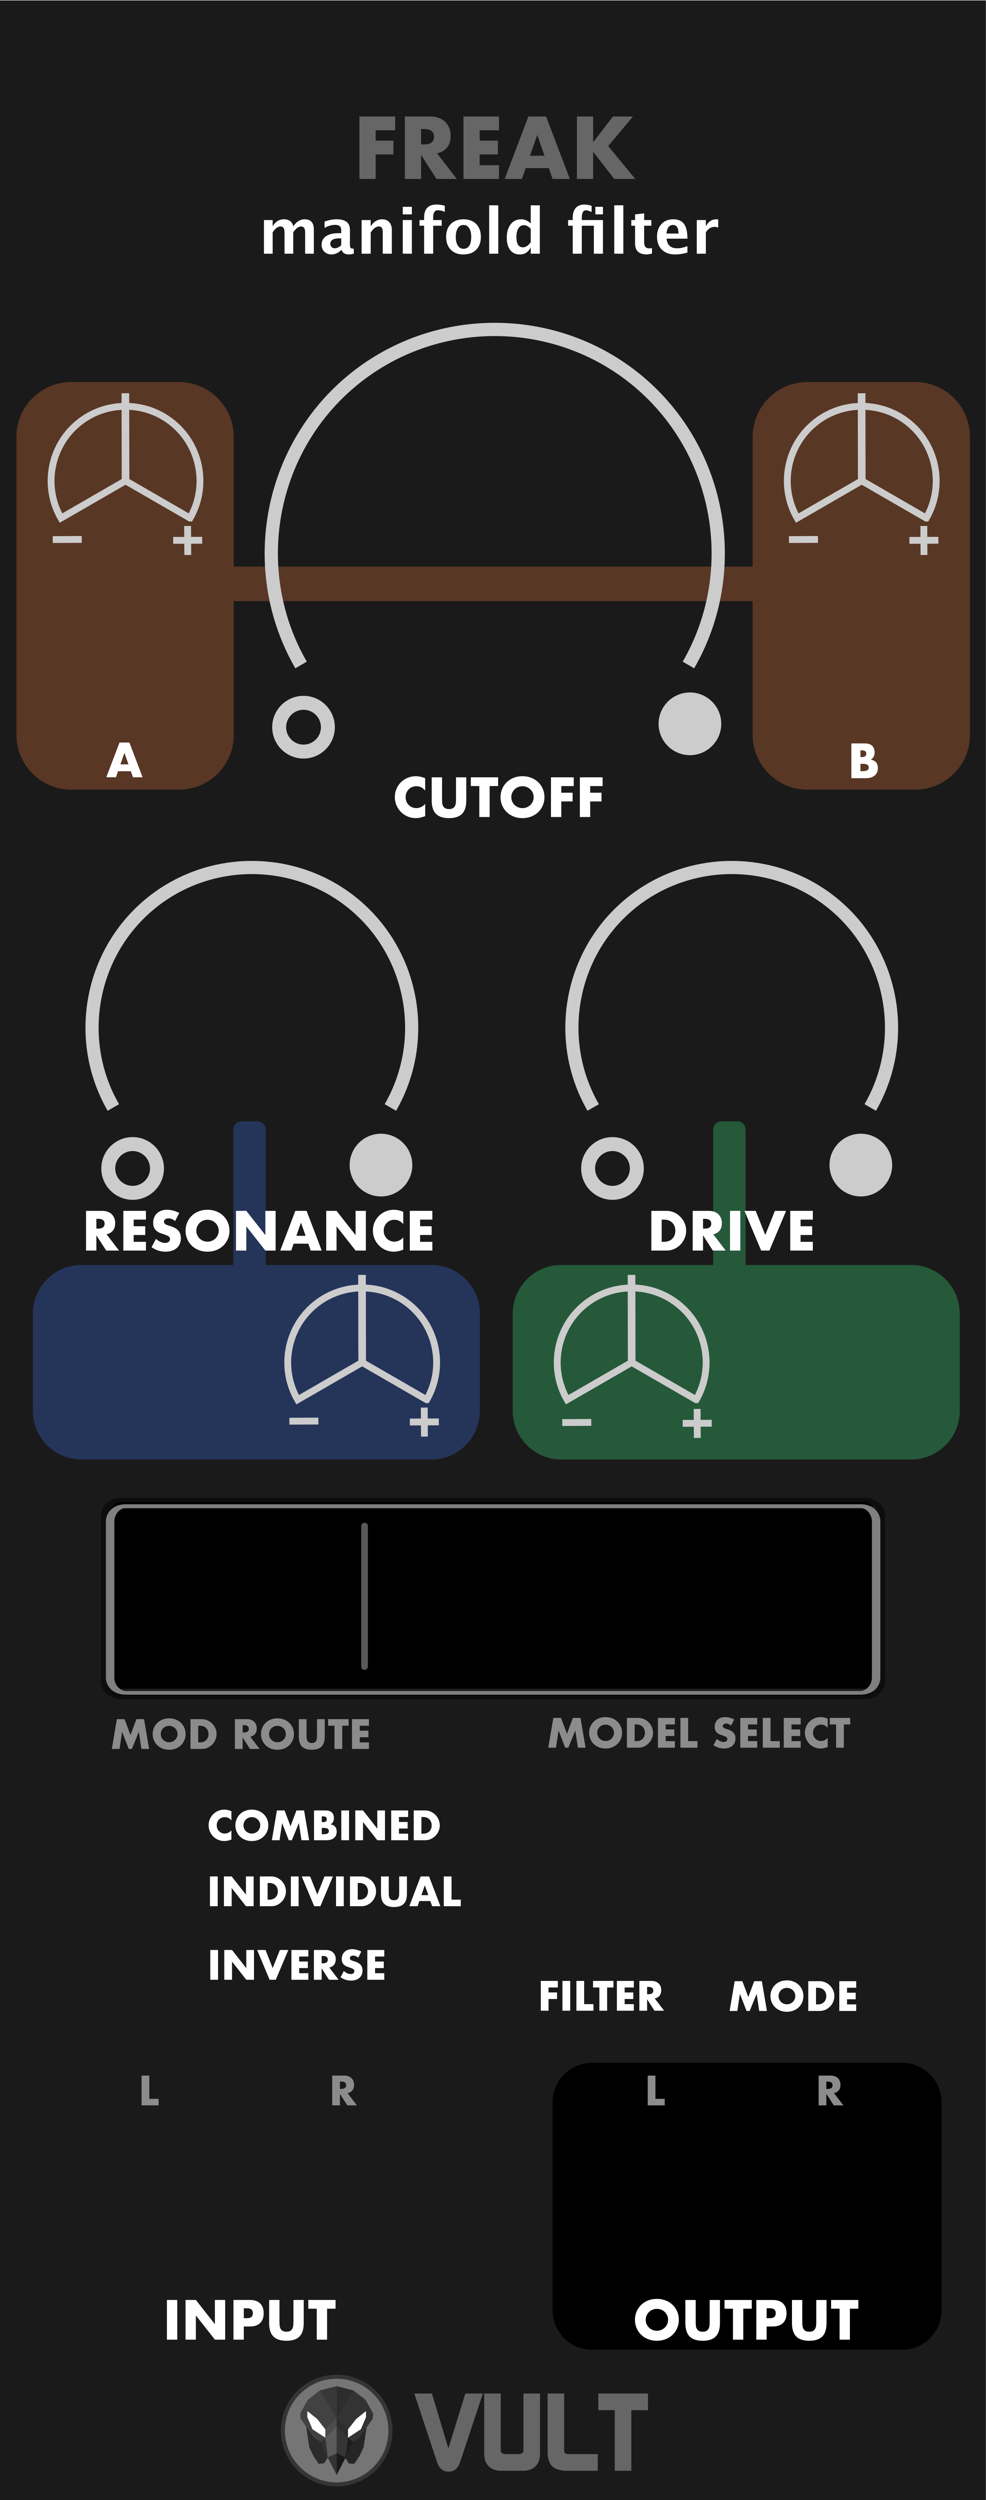 <?xml version="1.0" encoding="UTF-8" standalone="no"?>
<!DOCTYPE svg PUBLIC "-//W3C//DTD SVG 1.1//EN" "http://www.w3.org/Graphics/SVG/1.1/DTD/svg11.dtd">
<svg width="150px" height="380px" version="1.1" xmlns="http://www.w3.org/2000/svg" xmlns:xlink="http://www.w3.org/1999/xlink" xml:space="preserve" xmlns:serif="http://www.serif.com/" style="fill-rule:evenodd;clip-rule:evenodd;">
    <g id="Panel" transform="matrix(1,0,0,1,55.171,-56.729)">
        <g id="rect9931" transform="matrix(3.789,0,0,3.783,-55.375,-686.609)">
            <rect x="0.054" y="196.512" width="39.584" height="100.458" style="fill:rgb(26,26,26);"/>
        </g>
        <g transform="matrix(1,0,0,1.061,7.10543e-15,-8.012)">
            <g transform="matrix(0.228,0,0,0.697,-53.809,83.688)">
                <path d="M150,57.256c0,-6.212 -16.371,-11.256 -36.537,-11.256l-71.926,0c-20.166,0 -36.537,5.044 -36.537,11.256l0,61.257c0,6.213 16.371,11.256 36.537,11.256l71.926,0c20.166,0 36.537,-5.043 36.537,-11.256l0,-61.257Z" style="fill:rgb(89,55,37);"/>
            </g>
            <g transform="matrix(0.228,0,0,0.697,58.191,83.688)">
                <path d="M150,57.256c0,-6.212 -16.371,-11.256 -36.537,-11.256l-71.926,0c-20.166,0 -36.537,5.044 -36.537,11.256l0,61.257c0,6.213 16.371,11.256 36.537,11.256l71.926,0c20.166,0 36.537,-5.043 36.537,-11.256l0,-61.257Z" style="fill:rgb(89,55,37);"/>
            </g>
            <g transform="matrix(0.566,0,0,0.059,-23.498,139.472)">
                <path d="M150,67.108c0,-11.65 -1.04,-21.108 -2.32,-21.108l-140.36,0c-1.28,0 -2.32,9.458 -2.32,21.108l0,41.553c0,11.65 1.04,21.108 2.32,21.108l140.36,0c1.28,0 2.32,-9.458 2.32,-21.108l0,-41.553Z" style="fill:rgb(89,55,37);"/>
            </g>
        </g>
        <g transform="matrix(1,0,0,1,0,-3)">
            <g transform="matrix(0.034,0,0,0.284,-19.843,217.096)">
                <path d="M150,50.433c0,-2.446 -16.371,-4.433 -36.537,-4.433l-71.926,0c-20.166,0 -36.537,1.987 -36.537,4.433l0,74.903c0,2.447 16.371,4.433 36.537,4.433l71.926,0c20.166,0 36.537,-1.986 36.537,-4.433l0,-74.903Z" style="fill:rgb(37,52,89);"/>
            </g>
            <g transform="matrix(0.469,0,0,0.353,-52.516,235.754)">
                <path d="M150,66.942c0,-11.558 -7.055,-20.942 -15.746,-20.942l-113.508,0c-8.691,0 -15.746,9.384 -15.746,20.942l0,41.885c0,11.558 7.055,20.942 15.746,20.942l113.508,0c8.691,0 15.746,-9.384 15.746,-20.942l0,-41.885Z" style="fill:rgb(37,52,89);"/>
            </g>
        </g>
        <g transform="matrix(1,0,0,1,73,-3)">
            <g transform="matrix(0.034,0,0,0.284,-19.843,217.096)">
                <path d="M150,50.433c0,-2.446 -16.371,-4.433 -36.537,-4.433l-71.926,0c-20.166,0 -36.537,1.987 -36.537,4.433l0,74.903c0,2.447 16.371,4.433 36.537,4.433l71.926,0c20.166,0 36.537,-1.986 36.537,-4.433l0,-74.903Z" style="fill:rgb(37,89,57);"/>
            </g>
            <g transform="matrix(0.469,0,0,0.353,-52.516,235.754)">
                <path d="M150,66.942c0,-11.558 -7.055,-20.942 -15.746,-20.942l-113.508,0c-8.691,0 -15.746,9.384 -15.746,20.942l0,41.885c0,11.558 7.055,20.942 15.746,20.942l113.508,0c8.691,0 15.746,-9.384 15.746,-20.942l0,-41.885Z" style="fill:rgb(37,89,57);"/>
            </g>
        </g>
        <g transform="matrix(4.002,0,0,4.002,4.534,180.91)">
            <g id="text9293-4">
                <path d="M1.244,-1.004c-0.091,-0.111 -0.203,-0.166 -0.336,-0.166c-0.059,0 -0.113,0.011 -0.163,0.032c-0.05,0.021 -0.093,0.05 -0.129,0.087c-0.036,0.037 -0.064,0.08 -0.085,0.131c-0.021,0.051 -0.031,0.105 -0.031,0.164c0,0.06 0.01,0.115 0.031,0.166c0.021,0.051 0.049,0.095 0.086,0.132c0.037,0.037 0.08,0.067 0.129,0.088c0.049,0.021 0.103,0.032 0.16,0.032c0.125,0 0.238,-0.053 0.338,-0.16l0,0.464l-0.04,0.014c-0.06,0.021 -0.116,0.037 -0.168,0.047c-0.052,0.01 -0.103,0.015 -0.154,0.015c-0.104,0 -0.204,-0.02 -0.299,-0.059c-0.095,-0.039 -0.179,-0.095 -0.252,-0.166c-0.073,-0.071 -0.131,-0.156 -0.175,-0.254c-0.044,-0.098 -0.066,-0.205 -0.066,-0.321c0,-0.116 0.022,-0.222 0.065,-0.319c0.043,-0.097 0.101,-0.18 0.174,-0.25c0.073,-0.07 0.157,-0.125 0.253,-0.164c0.096,-0.039 0.197,-0.059 0.302,-0.059c0.06,0 0.119,0.006 0.177,0.019c0.058,0.013 0.119,0.032 0.183,0.059l0,0.468Z" style="fill:white;fill-rule:nonzero;"/>
                <path d="M1.884,-1.508l0,0.82c0,0.044 0.002,0.089 0.005,0.135c0.003,0.046 0.013,0.088 0.03,0.125c0.017,0.037 0.043,0.068 0.079,0.091c0.036,0.023 0.087,0.035 0.152,0.035c0.065,0 0.116,-0.012 0.151,-0.035c0.035,-0.023 0.062,-0.054 0.079,-0.091c0.017,-0.037 0.028,-0.079 0.031,-0.125c0.003,-0.046 0.005,-0.091 0.005,-0.135l0,-0.82l0.39,0l0,0.874c0,0.235 -0.054,0.406 -0.161,0.514c-0.107,0.108 -0.272,0.162 -0.495,0.162c-0.223,0 -0.388,-0.054 -0.496,-0.162c-0.108,-0.108 -0.162,-0.279 -0.162,-0.514l0,-0.874l0.392,0Z" style="fill:white;fill-rule:nonzero;"/>
                <path d="M3.694,-1.176l0,1.176l-0.392,0l0,-1.176l-0.322,0l0,-0.332l1.036,0l0,0.332l-0.322,0Z" style="fill:white;fill-rule:nonzero;"/>
                <path d="M4.518,-0.754c0,0.06 0.011,0.115 0.034,0.166c0.023,0.051 0.053,0.095 0.092,0.132c0.039,0.037 0.084,0.066 0.135,0.087c0.051,0.021 0.106,0.031 0.163,0.031c0.057,0 0.112,-0.01 0.163,-0.031c0.051,-0.021 0.097,-0.05 0.136,-0.087c0.039,-0.037 0.07,-0.081 0.093,-0.132c0.023,-0.051 0.034,-0.106 0.034,-0.166c0,-0.06 -0.011,-0.115 -0.034,-0.166c-0.023,-0.051 -0.054,-0.095 -0.093,-0.132c-0.039,-0.037 -0.085,-0.066 -0.136,-0.087c-0.051,-0.021 -0.106,-0.031 -0.163,-0.031c-0.057,0 -0.112,0.01 -0.163,0.031c-0.051,0.021 -0.096,0.05 -0.135,0.087c-0.039,0.037 -0.069,0.081 -0.092,0.132c-0.023,0.051 -0.034,0.106 -0.034,0.166Zm-0.41,0c0,-0.112 0.021,-0.216 0.062,-0.313c0.041,-0.097 0.099,-0.181 0.172,-0.253c0.073,-0.072 0.161,-0.128 0.263,-0.169c0.102,-0.041 0.214,-0.061 0.337,-0.061c0.121,0 0.233,0.02 0.336,0.061c0.103,0.041 0.191,0.097 0.265,0.169c0.074,0.072 0.132,0.156 0.173,0.253c0.041,0.097 0.062,0.201 0.062,0.313c0,0.112 -0.021,0.216 -0.062,0.313c-0.041,0.097 -0.099,0.181 -0.173,0.253c-0.074,0.072 -0.162,0.128 -0.265,0.169c-0.103,0.041 -0.215,0.061 -0.336,0.061c-0.123,0 -0.235,-0.02 -0.337,-0.061c-0.102,-0.041 -0.19,-0.097 -0.263,-0.169c-0.073,-0.072 -0.131,-0.156 -0.172,-0.253c-0.041,-0.097 -0.062,-0.201 -0.062,-0.313Z" style="fill:white;fill-rule:nonzero;"/>
                <path d="M6.89,-1.176l-0.472,0l0,0.252l0.43,0l0,0.332l-0.43,0l0,0.592l-0.392,0l0,-1.508l0.864,0l0,0.332Z" style="fill:white;fill-rule:nonzero;"/>
                <path d="M7.988,-1.176l-0.472,0l0,0.252l0.43,0l0,0.332l-0.43,0l0,0.592l-0.392,0l0,-1.508l0.864,0l0,0.332Z" style="fill:white;fill-rule:nonzero;"/>
            </g>
        </g>
        <g id="path8216-1" transform="matrix(5.596,0,0,-5.596,-52.438,-1256.61)">
            <path d="M18.227,-252.754c1.469,2.545 0.894,5.809 -1.357,7.698c-2.251,1.888 -5.566,1.888 -7.817,0c-2.251,-1.889 -2.826,-5.153 -1.357,-7.698" style="fill:none;stroke:rgb(204,204,204);stroke-width:0.36px;"/>
        </g>
        <g id="path9488-2-9" transform="matrix(4.002,0,0,4.002,-42.456,-853.534)">
            <circle cx="8.361" cy="255.07" r="0.926" style="fill:none;stroke:rgb(204,204,204);stroke-width:0.53px;"/>
        </g>
        <g id="path9488-2-6-0" transform="matrix(4.002,0,0,4.002,-21.456,-853.534)">
            <circle cx="17.802" cy="254.942" r="0.926" style="fill:rgb(204,204,204);stroke:rgb(204,204,204);stroke-width:0.53px;"/>
        </g>
        <g transform="matrix(4.002,0,0,4.002,-42.712,246.806)">
            <g id="text9293-41" serif:id="text9293-4">
                <path d="M0.55,-0.834l0.074,0c0.077,0 0.137,-0.016 0.178,-0.048c0.041,-0.032 0.062,-0.078 0.062,-0.138c0,-0.06 -0.021,-0.106 -0.062,-0.138c-0.041,-0.032 -0.101,-0.048 -0.178,-0.048l-0.074,0l0,0.372Zm0.862,0.834l-0.488,0l-0.374,-0.58l0,0.58l-0.392,0l0,-1.508l0.61,0c0.084,0 0.157,0.012 0.22,0.037c0.063,0.025 0.114,0.058 0.155,0.101c0.041,0.043 0.071,0.092 0.092,0.148c0.021,0.056 0.031,0.116 0.031,0.18c0,0.115 -0.028,0.208 -0.083,0.279c-0.055,0.071 -0.137,0.12 -0.245,0.145l0.474,0.618Z" style="fill:white;fill-rule:nonzero;"/>
                <path d="M2.434,-1.176l-0.466,0l0,0.252l0.44,0l0,0.332l-0.44,0l0,0.26l0.466,0l0,0.332l-0.858,0l0,-1.508l0.858,0l0,0.332Z" style="fill:white;fill-rule:nonzero;"/>
                <path d="M3.544,-1.122c-0.043,-0.035 -0.085,-0.06 -0.128,-0.077c-0.043,-0.017 -0.084,-0.025 -0.124,-0.025c-0.051,0 -0.092,0.012 -0.124,0.036c-0.032,0.024 -0.048,0.055 -0.048,0.094c0,0.027 0.008,0.049 0.024,0.066c0.016,0.017 0.037,0.032 0.063,0.045c0.026,0.013 0.055,0.024 0.088,0.033c0.033,0.009 0.065,0.019 0.097,0.03c0.128,0.043 0.222,0.1 0.281,0.171c0.059,0.071 0.089,0.164 0.089,0.279c0,0.077 -0.013,0.147 -0.039,0.21c-0.026,0.063 -0.064,0.116 -0.114,0.161c-0.05,0.045 -0.111,0.079 -0.184,0.104c-0.073,0.025 -0.155,0.037 -0.247,0.037c-0.191,0 -0.367,-0.057 -0.53,-0.17l0.168,-0.316c0.059,0.052 0.117,0.091 0.174,0.116c0.057,0.025 0.114,0.038 0.17,0.038c0.064,0 0.112,-0.015 0.143,-0.044c0.031,-0.029 0.047,-0.063 0.047,-0.1c0,-0.023 -0.004,-0.042 -0.012,-0.059c-0.008,-0.017 -0.021,-0.032 -0.04,-0.046c-0.019,-0.014 -0.043,-0.027 -0.073,-0.039c-0.03,-0.012 -0.066,-0.025 -0.109,-0.04c-0.051,-0.016 -0.1,-0.034 -0.149,-0.053c-0.049,-0.019 -0.092,-0.045 -0.13,-0.077c-0.038,-0.032 -0.069,-0.072 -0.092,-0.121c-0.023,-0.049 -0.035,-0.11 -0.035,-0.185c0,-0.075 0.012,-0.142 0.037,-0.203c0.025,-0.061 0.059,-0.113 0.104,-0.156c0.045,-0.043 0.099,-0.077 0.164,-0.101c0.065,-0.024 0.137,-0.036 0.217,-0.036c0.075,0 0.153,0.01 0.234,0.031c0.081,0.021 0.159,0.051 0.234,0.091l-0.156,0.306Z" style="fill:white;fill-rule:nonzero;"/>
                <path d="M4.35,-0.754c0,0.06 0.011,0.115 0.034,0.166c0.023,0.051 0.053,0.095 0.092,0.132c0.039,0.037 0.084,0.066 0.135,0.087c0.051,0.021 0.106,0.031 0.163,0.031c0.057,0 0.112,-0.01 0.163,-0.031c0.051,-0.021 0.097,-0.05 0.136,-0.087c0.039,-0.037 0.07,-0.081 0.093,-0.132c0.023,-0.051 0.034,-0.106 0.034,-0.166c0,-0.06 -0.011,-0.115 -0.034,-0.166c-0.023,-0.051 -0.054,-0.095 -0.093,-0.132c-0.039,-0.037 -0.085,-0.066 -0.136,-0.087c-0.051,-0.021 -0.106,-0.031 -0.163,-0.031c-0.057,0 -0.112,0.01 -0.163,0.031c-0.051,0.021 -0.096,0.05 -0.135,0.087c-0.039,0.037 -0.069,0.081 -0.092,0.132c-0.023,0.051 -0.034,0.106 -0.034,0.166Zm-0.41,0c0,-0.112 0.021,-0.216 0.062,-0.313c0.041,-0.097 0.099,-0.181 0.172,-0.253c0.073,-0.072 0.161,-0.128 0.263,-0.169c0.102,-0.041 0.214,-0.061 0.337,-0.061c0.121,0 0.233,0.02 0.336,0.061c0.103,0.041 0.191,0.097 0.265,0.169c0.074,0.072 0.132,0.156 0.173,0.253c0.041,0.097 0.062,0.201 0.062,0.313c0,0.112 -0.021,0.216 -0.062,0.313c-0.041,0.097 -0.099,0.181 -0.173,0.253c-0.074,0.072 -0.162,0.128 -0.265,0.169c-0.103,0.041 -0.215,0.061 -0.336,0.061c-0.123,0 -0.235,-0.02 -0.337,-0.061c-0.102,-0.041 -0.19,-0.097 -0.263,-0.169c-0.073,-0.072 -0.131,-0.156 -0.172,-0.253c-0.041,-0.097 -0.062,-0.201 -0.062,-0.313Z" style="fill:white;fill-rule:nonzero;"/>
                <path d="M5.858,0l0,-1.508l0.392,0l0.724,0.922l0,-0.922l0.39,0l0,1.508l-0.39,0l-0.724,-0.922l0,0.922l-0.392,0Z" style="fill:white;fill-rule:nonzero;"/>
                <path d="M8.504,-0.56l-0.176,-0.502l-0.176,0.502l0.352,0Zm0.104,0.298l-0.56,0l-0.09,0.262l-0.418,0l0.574,-1.508l0.428,0l0.574,1.508l-0.418,0l-0.09,-0.262Z" style="fill:white;fill-rule:nonzero;"/>
                <path d="M9.288,0l0,-1.508l0.392,0l0.724,0.922l0,-0.922l0.39,0l0,1.508l-0.39,0l-0.724,-0.922l0,0.922l-0.392,0Z" style="fill:white;fill-rule:nonzero;"/>
                <path d="M12.216,-1.004c-0.091,-0.111 -0.203,-0.166 -0.336,-0.166c-0.059,0 -0.113,0.011 -0.163,0.032c-0.05,0.021 -0.093,0.05 -0.129,0.087c-0.036,0.037 -0.064,0.08 -0.085,0.131c-0.021,0.051 -0.031,0.105 -0.031,0.164c0,0.06 0.01,0.115 0.031,0.166c0.021,0.051 0.049,0.095 0.086,0.132c0.037,0.037 0.08,0.067 0.129,0.088c0.049,0.021 0.103,0.032 0.16,0.032c0.125,0 0.238,-0.053 0.338,-0.16l0,0.464l-0.04,0.014c-0.06,0.021 -0.116,0.037 -0.168,0.047c-0.052,0.01 -0.103,0.015 -0.154,0.015c-0.104,0 -0.204,-0.02 -0.299,-0.059c-0.095,-0.039 -0.179,-0.095 -0.252,-0.166c-0.073,-0.071 -0.131,-0.156 -0.175,-0.254c-0.044,-0.098 -0.066,-0.205 -0.066,-0.321c0,-0.116 0.022,-0.222 0.065,-0.319c0.043,-0.097 0.101,-0.18 0.174,-0.25c0.073,-0.07 0.157,-0.125 0.253,-0.164c0.096,-0.039 0.197,-0.059 0.302,-0.059c0.06,0 0.119,0.006 0.177,0.019c0.058,0.013 0.119,0.032 0.183,0.059l0,0.468Z" style="fill:white;fill-rule:nonzero;"/>
                <path d="M13.322,-1.176l-0.466,0l0,0.252l0.44,0l0,0.332l-0.44,0l0,0.26l0.466,0l0,0.332l-0.858,0l0,-1.508l0.858,0l0,0.332Z" style="fill:white;fill-rule:nonzero;"/>
            </g>
        </g>
        <g transform="matrix(1,0,0,1,-16,-5)">
            <g id="path8216-11" serif:id="path8216-1" transform="matrix(4.002,0,0,-4.002,-52.727,-781.465)">
                <path d="M18.227,-252.754c1.469,2.545 0.894,5.809 -1.357,7.698c-2.251,1.888 -5.566,1.888 -7.817,0c-2.251,-1.889 -2.826,-5.153 -1.357,-7.698" style="fill:none;stroke:rgb(204,204,204);stroke-width:0.5px;"/>
            </g>
            <g id="path9488-2-91" serif:id="path9488-2-9" transform="matrix(4.002,0,0,4.002,-52.456,-781.465)">
                <circle cx="8.361" cy="255.07" r="0.926" style="fill:none;stroke:rgb(204,204,204);stroke-width:0.53px;"/>
            </g>
            <g id="path9488-2-6-01" serif:id="path9488-2-6-0" transform="matrix(4.002,0,0,4.002,-52.456,-781.465)">
                <circle cx="17.802" cy="254.942" r="0.926" style="fill:rgb(204,204,204);stroke:rgb(204,204,204);stroke-width:0.53px;"/>
            </g>
        </g>
        <g transform="matrix(1,0,0,1,57,-5)">
            <g id="path8216-12" serif:id="path8216-1" transform="matrix(4.002,0,0,-4.002,-52.727,-781.465)">
                <path d="M18.227,-252.754c1.469,2.545 0.894,5.809 -1.357,7.698c-2.251,1.888 -5.566,1.888 -7.817,0c-2.251,-1.889 -2.826,-5.153 -1.357,-7.698" style="fill:none;stroke:rgb(204,204,204);stroke-width:0.5px;"/>
            </g>
            <g id="path9488-2-92" serif:id="path9488-2-9" transform="matrix(4.002,0,0,4.002,-52.456,-781.465)">
                <circle cx="8.361" cy="255.07" r="0.926" style="fill:none;stroke:rgb(204,204,204);stroke-width:0.53px;"/>
            </g>
            <g id="path9488-2-6-02" serif:id="path9488-2-6-0" transform="matrix(4.002,0,0,4.002,-52.456,-781.465)">
                <circle cx="17.802" cy="254.942" r="0.926" style="fill:rgb(204,204,204);stroke:rgb(204,204,204);stroke-width:0.53px;"/>
            </g>
        </g>
        <g transform="matrix(1.059,0,0,1.059,-15.874,95.288)">
            <g id="text7967-9-5">
                <path d="M0.813,0l0,-4.828l1.249,0l0,0.91c0.381,-0.68 0.924,-1.02 1.627,-1.02c0.364,0 0.663,0.089 0.897,0.268c0.235,0.179 0.378,0.43 0.431,0.752c0.451,-0.68 0.997,-1.02 1.636,-1.02c0.882,0 1.323,0.487 1.323,1.46l0,3.478l-1.248,0l0,-3.052c0,-0.571 -0.191,-0.857 -0.572,-0.857c-0.39,0 -0.77,0.281 -1.139,0.844l0,3.065l-1.249,0l0,-3.052c0,-0.574 -0.192,-0.861 -0.576,-0.861c-0.384,0 -0.76,0.282 -1.13,0.848l0,3.065l-1.249,0Z" style="fill:white;fill-rule:nonzero;"/>
                <path d="M11.912,-0.519c-0.434,0.419 -0.899,0.629 -1.394,0.629c-0.422,0 -0.765,-0.129 -1.029,-0.387c-0.264,-0.258 -0.396,-0.592 -0.396,-1.003c0,-0.533 0.213,-0.944 0.64,-1.233c0.426,-0.289 1.037,-0.433 1.831,-0.433l0.348,0l0,-0.44c0,-0.501 -0.286,-0.752 -0.858,-0.752c-0.507,0 -1.02,0.144 -1.539,0.431l0,-0.897c0.589,-0.223 1.173,-0.334 1.75,-0.334c1.264,0 1.895,0.503 1.895,1.508l0,2.137c0,0.378 0.122,0.567 0.365,0.567c0.044,0 0.102,-0.005 0.172,-0.017l0.031,0.73c-0.276,0.082 -0.519,0.123 -0.73,0.123c-0.534,0 -0.877,-0.21 -1.029,-0.629l-0.057,0Zm0,-0.699l0,-0.981l-0.308,0c-0.841,0 -1.262,0.264 -1.262,0.792c0,0.179 0.061,0.329 0.182,0.451c0.122,0.121 0.272,0.182 0.451,0.182c0.305,0 0.617,-0.148 0.937,-0.444Z" style="fill:white;fill-rule:nonzero;"/>
                <path d="M14.84,0l0,-4.828l1.302,0l0,0.91c0.425,-0.68 0.973,-1.02 1.644,-1.02c0.431,0 0.771,0.136 1.02,0.409c0.249,0.273 0.374,0.645 0.374,1.117l0,3.412l-1.301,0l0,-3.091c0,-0.548 -0.182,-0.822 -0.546,-0.822c-0.413,0 -0.81,0.291 -1.191,0.875l0,3.038l-1.302,0Z" style="fill:white;fill-rule:nonzero;"/>
                <path d="M20.754,0l0,-4.828l1.302,0l0,4.828l-1.302,0Zm0,-5.641l0,-1.087l1.302,0l0,1.087l-1.302,0Z" style="fill:white;fill-rule:nonzero;"/>
                <path d="M23.819,0l0,-4.015l-0.664,0l0,-0.813l0.664,0l0,-0.347c0,-1.252 0.594,-1.878 1.781,-1.878c0.384,0 0.78,0.056 1.187,0.167l0,0.88c-0.369,-0.156 -0.701,-0.233 -0.994,-0.233c-0.448,0 -0.673,0.338 -0.673,1.015l0,0.396l1.223,0l0,0.813l-1.223,0l0,4.015l-1.301,0Z" style="fill:white;fill-rule:nonzero;"/>
                <path d="M29.443,0.11c-0.754,0 -1.352,-0.228 -1.796,-0.684c-0.444,-0.456 -0.667,-1.069 -0.667,-1.84c0,-0.78 0.224,-1.395 0.671,-1.847c0.447,-0.451 1.055,-0.677 1.823,-0.677c0.771,0 1.38,0.226 1.827,0.677c0.447,0.452 0.67,1.064 0.67,1.838c0,0.792 -0.224,1.412 -0.673,1.86c-0.448,0.449 -1.067,0.673 -1.855,0.673Zm0.022,-0.814c0.747,0 1.121,-0.573 1.121,-1.719c0,-0.525 -0.099,-0.939 -0.297,-1.244c-0.198,-0.305 -0.469,-0.457 -0.815,-0.457c-0.343,0 -0.614,0.152 -0.812,0.457c-0.198,0.305 -0.296,0.722 -0.296,1.253c0,0.525 0.098,0.941 0.294,1.249c0.197,0.308 0.465,0.461 0.805,0.461Z" style="fill:white;fill-rule:nonzero;"/>
                <rect x="33.167" y="-6.943" width="1.302" height="6.943" style="fill:white;fill-rule:nonzero;"/>
                <path d="M39.134,0l0,-0.91c-0.334,0.68 -0.86,1.02 -1.579,1.02c-0.58,0 -1.036,-0.213 -1.367,-0.638c-0.331,-0.425 -0.497,-1.01 -0.497,-1.754c0,-0.809 0.187,-1.454 0.561,-1.935c0.373,-0.481 0.875,-0.721 1.506,-0.721c0.504,0 0.963,0.199 1.376,0.598l0,-2.603l1.306,0l0,6.943l-1.306,0Zm0,-3.566c-0.314,-0.352 -0.649,-0.528 -1.007,-0.528c-0.319,0 -0.575,0.154 -0.765,0.462c-0.191,0.308 -0.286,0.721 -0.286,1.24c0,0.988 0.317,1.482 0.95,1.482c0.387,0 0.756,-0.248 1.108,-0.743l0,-1.913Z" style="fill:white;fill-rule:nonzero;"/>
                <path d="M45.167,0l0,-4.015l-0.664,0l0,-0.813l0.664,0l0,-0.334c0,-0.607 0.144,-1.074 0.433,-1.401c0.289,-0.326 0.7,-0.49 1.233,-0.49c0.329,0 0.677,0.06 1.047,0.18l0,0.889c-0.364,-0.162 -0.633,-0.242 -0.809,-0.242c-0.402,0 -0.603,0.366 -0.603,1.099l0,0.299l3.039,0l0,4.828l-1.302,0l0,-4.015l-1.737,0l0,4.015l-1.301,0Zm3.254,-5.641l0,-1.087l1.086,0l0,1.087l-1.086,0Zm-0.73,0.813" style="fill:white;fill-rule:nonzero;"/>
                <rect x="51.134" y="-6.943" width="1.302" height="6.943" style="fill:white;fill-rule:nonzero;"/>
                <path d="M56.551,-0.026c-0.311,0.09 -0.556,0.136 -0.735,0.136c-1.128,0 -1.692,-0.528 -1.692,-1.583l0,-2.542l-0.541,0l0,-0.813l0.541,0l0,-0.813l1.301,-0.15l0,0.963l1.033,0l0,0.813l-1.033,0l0,2.37c0,0.593 0.242,0.889 0.726,0.889c0.111,0 0.244,-0.021 0.4,-0.062l0,0.792Z" style="fill:white;fill-rule:nonzero;"/>
                <path d="M61.643,-0.163c-0.619,0.182 -1.205,0.273 -1.759,0.273c-0.806,0 -1.442,-0.229 -1.909,-0.686c-0.466,-0.457 -0.699,-1.082 -0.699,-1.873c0,-0.748 0.214,-1.349 0.64,-1.805c0.427,-0.456 0.99,-0.684 1.691,-0.684c0.706,0 1.222,0.223 1.548,0.668c0.325,0.446 0.488,1.151 0.488,2.115l-2.995,0c0.088,0.921 0.594,1.381 1.517,1.381c0.437,0 0.929,-0.101 1.478,-0.303l0,0.914Zm-3.012,-2.726l1.732,0c0,-0.824 -0.265,-1.235 -0.796,-1.235c-0.539,0 -0.851,0.411 -0.936,1.235Z" style="fill:white;fill-rule:nonzero;"/>
                <path d="M62.988,0l0,-4.828l1.302,0l0,0.91c0.337,-0.68 0.85,-1.02 1.539,-1.02c0.082,0 0.162,0.009 0.241,0.026l0,1.161c-0.184,-0.067 -0.356,-0.101 -0.514,-0.101c-0.519,0 -0.941,0.263 -1.266,0.787l0,3.065l-1.302,0Z" style="fill:white;fill-rule:nonzero;"/>
            </g>
        </g>
        <g transform="matrix(1.332,0,0,1.332,-1.482,83.924)">
            <g id="text7967">
                <path d="M4.826,-5.554l-2.229,0l0,1.19l2.031,0l0,1.568l-2.031,0l0,2.796l-1.851,0l0,-7.121l4.08,0l0,1.567Z" style="fill:rgb(102,102,102);fill-rule:nonzero;"/>
                <path d="M7.783,-3.939l0.349,0c0.365,0 0.645,-0.075 0.841,-0.226c0.195,-0.151 0.292,-0.369 0.292,-0.652c0,-0.283 -0.097,-0.5 -0.292,-0.652c-0.196,-0.151 -0.476,-0.226 -0.841,-0.226l-0.349,0l0,1.756Zm4.07,3.939l-2.304,0l-1.766,-2.739l0,2.739l-1.852,0l0,-7.121l2.881,0c0.397,0 0.743,0.058 1.039,0.174c0.296,0.117 0.54,0.276 0.732,0.477c0.192,0.202 0.337,0.435 0.434,0.699c0.098,0.265 0.147,0.548 0.147,0.85c0,0.542 -0.131,0.981 -0.392,1.318c-0.261,0.337 -0.647,0.565 -1.157,0.685l2.238,2.918Z" style="fill:rgb(102,102,102);fill-rule:nonzero;"/>
                <path d="M16.68,-5.554l-2.201,0l0,1.19l2.078,0l0,1.568l-2.078,0l0,1.228l2.201,0l0,1.568l-4.052,0l0,-7.121l4.052,0l0,1.567Z" style="fill:rgb(102,102,102);fill-rule:nonzero;"/>
                <path d="M21.884,-2.645l-0.831,-2.37l-0.831,2.37l1.662,0Zm0.491,1.408l-2.645,0l-0.425,1.237l-1.974,0l2.711,-7.121l2.021,0l2.711,7.121l-1.974,0l-0.425,-1.237Z" style="fill:rgb(102,102,102);fill-rule:nonzero;"/>
                <path d="M27.437,-4.184l2.258,-2.937l2.285,0l-2.824,3.371l3.089,3.75l-2.399,0l-2.409,-3.088l0,3.088l-1.851,0l0,-7.121l1.851,0l0,2.937Z" style="fill:rgb(102,102,102);fill-rule:nonzero;"/>
            </g>
        </g>
        <g id="g50" transform="matrix(0.096,0,0,0.096,-13.714,337.089)">
            <path id="path42" d="M224.699,869.111l27.948,0l26.026,86.945l26.911,-86.945l27.806,0l-36.174,108.69c-3.38,10.021 -9.436,15.027 -18.173,15.027c-8.854,0 -14.971,-5.059 -18.345,-15.181l-35.999,-108.536Z" style="fill:rgb(102,102,102);fill-rule:nonzero;"/>
            <path id="path44" d="M335.484,961.026l0,-91.915l26.211,0l0,91.041c0.464,3.263 3.495,4.893 9.087,4.893l17.824,0c5.357,0 8.328,-1.512 8.912,-4.543l0.175,-0.874l0,-90.517l26.211,0l0,91.74c0,8.038 -0.873,13.747 -2.621,17.125c-4.66,8.972 -12.873,13.455 -24.639,13.455l-33.9,0c-12.118,0 -20.388,-4.601 -24.814,-13.805c-1.632,-3.377 -2.446,-8.911 -2.446,-16.6l0,0Z" style="fill:rgb(102,102,102);fill-rule:nonzero;"/>
            <path id="path46" d="M435.961,961.551l0,-92.439l26.212,0l0,90.342c0,3.73 2.211,5.592 6.64,5.592l46.657,0l-0.175,26.387l-48.754,0c-1.747,0 -3.263,-0.058 -4.543,-0.175c-9.437,-0.813 -16.137,-3.582 -20.096,-8.3c-3.962,-4.72 -5.941,-11.854 -5.941,-21.407l0,0Z" style="fill:rgb(102,102,102);fill-rule:nonzero;"/>
            <path id="path48" d="M516.341,895.497l0,-26.386l78.635,0l0,26.386l-26.386,0l0,95.935l-26.212,0l0,-95.935l-26.037,0Z" style="fill:rgb(102,102,102);fill-rule:nonzero;"/>
        </g>
        <g id="g8091" transform="matrix(0.036,0,0,0.036,-3.342,423.313)">
            <path id="path4" d="M210.282,78.87c0,-125.517 -101.752,-227.268 -227.271,-227.268c-125.514,0 -227.267,101.751 -227.267,227.268c0,125.516 101.752,227.268 227.267,227.268c125.519,0 227.271,-101.752 227.271,-227.268l0,0Z" style="fill:rgb(117,117,117);fill-rule:nonzero;stroke:rgb(53,53,53);stroke-width:17px;stroke-miterlimit:10;"/>
            <g id="g40" transform="matrix(1,0,0,1,-426.825,-542.575)">
                <path id="polygon6" d="M357.002,759.965l15.391,-24.781l-29.594,-66.614l-61.688,-63.583l12.788,86.322l16.629,35.632l23.179,35.166l23.295,-2.142Z" style="fill:rgb(43,43,43);fill-rule:nonzero;"/>
                <path id="polygon8" d="M460.762,760.17l-15.392,-24.783l29.597,-66.612l61.685,-63.582l-12.787,86.321l-16.63,35.631l-23.175,35.168l-23.298,-2.143Z" style="fill:rgb(38,38,38);fill-rule:nonzero;"/>
                <path id="polygon12" d="M337.948,452.81l71.936,-18.383l0,374.323l-37.568,-73.799l-29.517,-66.381l-28.471,-16.175l-57.105,-81.295l-1.598,-21.58l31.971,-57.547l50.352,-39.163Z" style="fill:rgb(66,66,66);fill-rule:nonzero;"/>
                <path id="polygon14" d="M481.727,452.944l-71.932,-18.382l0,374.325l37.564,-73.801l29.518,-66.379l28.473,-16.178l57.101,-81.295l1.599,-21.579l-31.969,-57.547l-50.354,-39.164Z" style="fill:rgb(51,51,51);fill-rule:nonzero;"/>
                <path id="polyline16" d="M361.886,616.429l47.96,-46.887l0,34.229l-47.96,47.827l0,-35.169" style="fill:rgb(76,76,76);fill-rule:nonzero;"/>
                <path id="polygon18" d="M409.881,603.732l-47.957,47.827l10.469,83.625l37.491,73.566l-0.003,-205.018Z" style="fill:rgb(91,91,91);fill-rule:nonzero;"/>
                <path id="polygon20" d="M409.884,808.75l-37.491,-73.566l37.485,-17.672l0.006,91.238Z" style="fill:rgb(51,51,51);fill-rule:nonzero;"/>
                <path id="polygon22" d="M361.924,651.559l0,-35.169l-34.766,-43.958l-41.119,-33.129l-0.043,25.934l21.582,50.752l54.346,35.57Z" style="fill:white;fill-rule:nonzero;"/>
                <path id="polyline24" d="M457.816,616.448l-47.957,-46.887l0,34.229l47.957,47.826l0,-35.168" style="fill:rgb(45,45,45);fill-rule:nonzero;"/>
                <path id="polygon26" d="M409.804,603.732l47.954,47.827l-10.469,83.625l-37.488,73.566l0.003,-205.018Z" style="fill:rgb(53,53,53);fill-rule:nonzero;"/>
                <path id="polygon28" d="M409.801,808.75l37.488,-73.566l-37.482,-17.672l-0.006,91.238Z" style="fill:rgb(25,25,25);fill-rule:nonzero;"/>
                <path id="polygon30" d="M457.758,651.559l0,-35.168l34.765,-43.958l41.122,-33.13l0.041,25.935l-21.578,50.753l-54.35,35.568Z" style="fill:white;fill-rule:nonzero;"/>
                <path id="polyline32" d="M338.399,452.22l71.425,117.329l-0.154,-135.546" style="fill:rgb(56,56,56);fill-rule:nonzero;"/>
                <path id="polyline34" d="M481.271,452.232l-71.425,117.329l0.154,-135.545" style="fill:rgb(45,45,45);fill-rule:nonzero;"/>
                <path id="polygon36" d="M342.815,668.578l19.143,-16.982l10.448,83.674l-29.591,-66.692Z" style="fill:rgb(51,51,51);fill-rule:nonzero;"/>
                <path id="polygon38" d="M476.975,668.989l-19.144,-16.982l-10.448,83.675l29.592,-66.693Z" style="fill:rgb(28,28,28);fill-rule:nonzero;"/>
            </g>
        </g>
        <g transform="matrix(4.002,0,0,4.002,43.288,246.806)">
            <g id="text9293-42" serif:id="text9293-4">
                <path d="M0.55,-0.332l0.09,0c0.068,0 0.129,-0.011 0.182,-0.032c0.053,-0.021 0.098,-0.051 0.135,-0.088c0.037,-0.037 0.065,-0.082 0.084,-0.133c0.019,-0.051 0.029,-0.108 0.029,-0.169c0,-0.06 -0.01,-0.116 -0.03,-0.168c-0.02,-0.052 -0.048,-0.097 -0.085,-0.134c-0.037,-0.037 -0.082,-0.067 -0.135,-0.088c-0.053,-0.021 -0.113,-0.032 -0.18,-0.032l-0.09,0l0,0.844Zm-0.392,-1.176l0.58,0c0.103,0 0.199,0.021 0.289,0.062c0.09,0.041 0.169,0.096 0.236,0.165c0.067,0.069 0.12,0.149 0.159,0.24c0.039,0.091 0.058,0.187 0.058,0.287c0,0.099 -0.019,0.194 -0.057,0.285c-0.038,0.091 -0.091,0.172 -0.158,0.241c-0.067,0.069 -0.146,0.125 -0.236,0.166c-0.09,0.041 -0.187,0.062 -0.291,0.062l-0.58,0l0,-1.508Z" style="fill:white;fill-rule:nonzero;"/>
                <path d="M2.122,-0.834l0.074,0c0.077,0 0.137,-0.016 0.178,-0.048c0.041,-0.032 0.062,-0.078 0.062,-0.138c0,-0.06 -0.021,-0.106 -0.062,-0.138c-0.041,-0.032 -0.101,-0.048 -0.178,-0.048l-0.074,0l0,0.372Zm0.862,0.834l-0.488,0l-0.374,-0.58l0,0.58l-0.392,0l0,-1.508l0.61,0c0.084,0 0.157,0.012 0.22,0.037c0.063,0.025 0.114,0.058 0.155,0.101c0.041,0.043 0.071,0.092 0.092,0.148c0.021,0.056 0.031,0.116 0.031,0.18c0,0.115 -0.028,0.208 -0.083,0.279c-0.055,0.071 -0.137,0.12 -0.245,0.145l0.474,0.618Z" style="fill:white;fill-rule:nonzero;"/>
                <rect x="3.148" y="-1.508" width="0.392" height="1.508" style="fill:white;fill-rule:nonzero;"/>
                <path d="M4.124,-1.508l0.364,0.918l0.366,-0.918l0.426,0l-0.636,1.508l-0.312,0l-0.634,-1.508l0.426,0Z" style="fill:white;fill-rule:nonzero;"/>
                <path d="M6.296,-1.176l-0.466,0l0,0.252l0.44,0l0,0.332l-0.44,0l0,0.26l0.466,0l0,0.332l-0.858,0l0,-1.508l0.858,0l0,0.332Z" style="fill:white;fill-rule:nonzero;"/>
            </g>
        </g>
        <g transform="matrix(4.002,0,0,4.002,55.559,362.379)">
            <path d="M0.067,0l0.192,-1.131l0.291,0l0.227,0.603l0.225,-0.603l0.29,0l0.192,1.131l-0.292,0l-0.097,-0.651l-0.267,0.651l-0.117,0l-0.254,-0.651l-0.097,0.651l-0.293,0Z" style="fill:white;fill-rule:nonzero;"/>
            <path d="M1.927,-0.565c0,0.045 0.008,0.086 0.025,0.124c0.017,0.038 0.04,0.071 0.069,0.099c0.029,0.028 0.063,0.05 0.101,0.065c0.039,0.016 0.08,0.024 0.123,0.024c0.043,0 0.083,-0.008 0.122,-0.024c0.038,-0.015 0.072,-0.037 0.102,-0.065c0.029,-0.028 0.052,-0.061 0.069,-0.099c0.017,-0.038 0.026,-0.079 0.026,-0.124c0,-0.045 -0.009,-0.087 -0.026,-0.125c-0.017,-0.038 -0.04,-0.071 -0.069,-0.099c-0.03,-0.028 -0.064,-0.049 -0.102,-0.065c-0.039,-0.015 -0.079,-0.023 -0.122,-0.023c-0.043,0 -0.084,0.008 -0.123,0.023c-0.038,0.016 -0.072,0.037 -0.101,0.065c-0.029,0.028 -0.052,0.061 -0.069,0.099c-0.017,0.038 -0.025,0.08 -0.025,0.125Zm-0.308,0c0,-0.084 0.016,-0.162 0.047,-0.235c0.031,-0.072 0.074,-0.136 0.129,-0.19c0.055,-0.054 0.12,-0.096 0.197,-0.126c0.076,-0.031 0.161,-0.046 0.253,-0.046c0.091,0 0.174,0.015 0.251,0.046c0.077,0.03 0.144,0.072 0.199,0.126c0.056,0.054 0.099,0.118 0.13,0.19c0.031,0.073 0.046,0.151 0.046,0.235c0,0.084 -0.015,0.162 -0.046,0.234c-0.031,0.073 -0.074,0.136 -0.13,0.19c-0.055,0.054 -0.122,0.096 -0.199,0.127c-0.077,0.03 -0.16,0.045 -0.251,0.045c-0.092,0 -0.177,-0.015 -0.253,-0.045c-0.077,-0.031 -0.142,-0.073 -0.197,-0.127c-0.055,-0.054 -0.098,-0.117 -0.129,-0.19c-0.031,-0.072 -0.047,-0.15 -0.047,-0.234Z" style="fill:white;fill-rule:nonzero;"/>
            <path d="M3.351,-0.249l0.068,0c0.051,0 0.096,-0.008 0.136,-0.024c0.04,-0.016 0.074,-0.038 0.101,-0.066c0.028,-0.028 0.049,-0.061 0.063,-0.1c0.015,-0.038 0.022,-0.08 0.022,-0.126c0,-0.045 -0.008,-0.087 -0.023,-0.126c-0.015,-0.039 -0.036,-0.073 -0.063,-0.101c-0.028,-0.028 -0.061,-0.05 -0.101,-0.066c-0.04,-0.016 -0.085,-0.024 -0.135,-0.024l-0.068,0l0,0.633Zm-0.294,-0.882l0.435,0c0.077,0 0.149,0.016 0.217,0.047c0.067,0.031 0.126,0.072 0.177,0.124c0.05,0.051 0.09,0.111 0.119,0.18c0.029,0.068 0.043,0.14 0.043,0.215c0,0.074 -0.014,0.145 -0.042,0.213c-0.029,0.069 -0.068,0.129 -0.119,0.181c-0.05,0.052 -0.109,0.094 -0.177,0.125c-0.067,0.031 -0.14,0.046 -0.218,0.046l-0.435,0l0,-1.131Z" style="fill:white;fill-rule:nonzero;"/>
            <path d="M4.879,-0.882l-0.349,0l0,0.189l0.329,0l0,0.249l-0.329,0l0,0.195l0.349,0l0,0.249l-0.643,0l0,-1.131l0.643,0l0,0.249Z" style="fill:white;fill-rule:nonzero;"/>
        </g>
        <g transform="matrix(4.002,0,0,4.002,26.628,362.34)">
            <path d="M0.766,-0.882l-0.354,0l0,0.189l0.323,0l0,0.249l-0.323,0l0,0.444l-0.294,0l0,-1.131l0.648,0l0,0.249Z" style="fill:white;fill-rule:nonzero;"/>
            <rect x="0.942" y="-1.131" width="0.294" height="1.131" style="fill:white;fill-rule:nonzero;"/>
            <path d="M1.766,-1.131l0,0.882l0.353,0l0,0.249l-0.647,0l0,-1.131l0.294,0Z" style="fill:white;fill-rule:nonzero;"/>
            <path d="M2.639,-0.882l0,0.882l-0.294,0l0,-0.882l-0.241,0l0,-0.249l0.776,0l0,0.249l-0.241,0Z" style="fill:white;fill-rule:nonzero;"/>
            <path d="M3.654,-0.882l-0.349,0l0,0.189l0.329,0l0,0.249l-0.329,0l0,0.195l0.349,0l0,0.249l-0.643,0l0,-1.131l0.643,0l0,0.249Z" style="fill:white;fill-rule:nonzero;"/>
            <path d="M4.159,-0.625l0.056,0c0.058,0 0.102,-0.012 0.133,-0.036c0.031,-0.024 0.047,-0.059 0.047,-0.104c0,-0.045 -0.016,-0.079 -0.047,-0.103c-0.031,-0.024 -0.075,-0.036 -0.133,-0.036l-0.056,0l0,0.279Zm0.647,0.625l-0.366,0l-0.281,-0.435l0,0.435l-0.294,0l0,-1.131l0.458,0c0.063,0 0.118,0.01 0.165,0.028c0.047,0.019 0.085,0.044 0.116,0.076c0.03,0.032 0.053,0.069 0.069,0.111c0.015,0.042 0.023,0.087 0.023,0.135c0,0.086 -0.021,0.156 -0.062,0.209c-0.042,0.053 -0.103,0.09 -0.184,0.109l0.356,0.463Z" style="fill:white;fill-rule:nonzero;"/>
        </g>
        <g transform="matrix(4.002,0,0,4.002,-23.702,336.428)">
            <path d="M0.933,-0.753c-0.068,-0.083 -0.152,-0.124 -0.252,-0.124c-0.044,0 -0.085,0.008 -0.122,0.024c-0.038,0.016 -0.07,0.038 -0.097,0.065c-0.027,0.028 -0.048,0.06 -0.064,0.098c-0.015,0.038 -0.023,0.079 -0.023,0.123c0,0.045 0.008,0.087 0.023,0.125c0.016,0.038 0.037,0.071 0.065,0.099c0.027,0.028 0.059,0.05 0.096,0.066c0.037,0.016 0.077,0.024 0.12,0.024c0.094,0 0.179,-0.04 0.254,-0.12l0,0.348l-0.03,0.01c-0.045,0.016 -0.087,0.028 -0.126,0.035c-0.039,0.008 -0.078,0.011 -0.116,0.011c-0.078,0 -0.152,-0.014 -0.224,-0.044c-0.071,-0.029 -0.134,-0.071 -0.189,-0.124c-0.054,-0.054 -0.098,-0.117 -0.131,-0.191c-0.033,-0.073 -0.05,-0.153 -0.05,-0.24c0,-0.087 0.017,-0.167 0.049,-0.239c0.033,-0.073 0.076,-0.135 0.131,-0.188c0.054,-0.052 0.117,-0.093 0.189,-0.123c0.072,-0.029 0.148,-0.044 0.227,-0.044c0.045,0 0.089,0.005 0.132,0.014c0.044,0.01 0.09,0.024 0.138,0.044l0,0.351Z" style="fill:white;fill-rule:nonzero;"/>
            <path d="M1.391,-0.565c0,0.045 0.009,0.086 0.026,0.124c0.017,0.038 0.04,0.071 0.069,0.099c0.029,0.028 0.063,0.05 0.101,0.065c0.039,0.016 0.079,0.024 0.122,0.024c0.043,0 0.084,-0.008 0.122,-0.024c0.039,-0.015 0.073,-0.037 0.102,-0.065c0.03,-0.028 0.053,-0.061 0.07,-0.099c0.017,-0.038 0.026,-0.079 0.026,-0.124c0,-0.045 -0.009,-0.087 -0.026,-0.125c-0.017,-0.038 -0.04,-0.071 -0.07,-0.099c-0.029,-0.028 -0.063,-0.049 -0.102,-0.065c-0.038,-0.015 -0.079,-0.023 -0.122,-0.023c-0.043,0 -0.083,0.008 -0.122,0.023c-0.038,0.016 -0.072,0.037 -0.101,0.065c-0.029,0.028 -0.052,0.061 -0.069,0.099c-0.017,0.038 -0.026,0.08 -0.026,0.125Zm-0.307,0c0,-0.084 0.016,-0.162 0.047,-0.235c0.031,-0.072 0.073,-0.136 0.128,-0.19c0.055,-0.054 0.121,-0.096 0.198,-0.126c0.076,-0.031 0.16,-0.046 0.252,-0.046c0.091,0 0.175,0.015 0.252,0.046c0.077,0.03 0.143,0.072 0.199,0.126c0.055,0.054 0.099,0.118 0.13,0.19c0.031,0.073 0.046,0.151 0.046,0.235c0,0.084 -0.015,0.162 -0.046,0.234c-0.031,0.073 -0.075,0.136 -0.13,0.19c-0.056,0.054 -0.122,0.096 -0.199,0.127c-0.077,0.03 -0.161,0.045 -0.252,0.045c-0.092,0 -0.176,-0.015 -0.252,-0.045c-0.077,-0.031 -0.143,-0.073 -0.198,-0.127c-0.055,-0.054 -0.097,-0.117 -0.128,-0.19c-0.031,-0.072 -0.047,-0.15 -0.047,-0.234Z" style="fill:white;fill-rule:nonzero;"/>
            <path d="M2.471,0l0.192,-1.131l0.291,0l0.226,0.603l0.225,-0.603l0.291,0l0.192,1.131l-0.292,0l-0.098,-0.651l-0.267,0.651l-0.117,0l-0.253,-0.651l-0.098,0.651l-0.292,0Z" style="fill:white;fill-rule:nonzero;"/>
            <path d="M4.368,-0.228l0.064,0c0.074,0 0.127,-0.009 0.159,-0.028c0.032,-0.019 0.048,-0.05 0.048,-0.092c0,-0.042 -0.016,-0.072 -0.048,-0.091c-0.032,-0.019 -0.085,-0.029 -0.159,-0.029l-0.064,0l0,0.24Zm0,-0.459l0.054,0c0.092,0 0.138,-0.036 0.138,-0.109c0,-0.073 -0.046,-0.11 -0.138,-0.11l-0.054,0l0,0.219Zm-0.294,-0.444l0.438,0c0.104,0 0.183,0.025 0.237,0.075c0.054,0.05 0.08,0.122 0.08,0.216c0,0.057 -0.01,0.105 -0.03,0.142c-0.021,0.038 -0.052,0.069 -0.094,0.095c0.042,0.008 0.078,0.02 0.107,0.037c0.03,0.016 0.054,0.037 0.072,0.061c0.019,0.024 0.032,0.051 0.04,0.081c0.008,0.03 0.012,0.062 0.012,0.096c0,0.053 -0.009,0.1 -0.028,0.141c-0.018,0.041 -0.044,0.075 -0.078,0.103c-0.033,0.028 -0.074,0.049 -0.122,0.063c-0.048,0.014 -0.102,0.021 -0.162,0.021l-0.472,0l0,-1.131Z" style="fill:white;fill-rule:nonzero;"/>
            <rect x="5.111" y="-1.131" width="0.294" height="1.131" style="fill:white;fill-rule:nonzero;"/>
            <path d="M5.642,0l0,-1.131l0.294,0l0.543,0.692l0,-0.692l0.292,0l0,1.131l-0.292,0l-0.543,-0.691l0,0.691l-0.294,0Z" style="fill:white;fill-rule:nonzero;"/>
            <path d="M7.651,-0.882l-0.349,0l0,0.189l0.33,0l0,0.249l-0.33,0l0,0.195l0.349,0l0,0.249l-0.643,0l0,-1.131l0.643,0l0,0.249Z" style="fill:white;fill-rule:nonzero;"/>
            <path d="M8.157,-0.249l0.067,0c0.051,0 0.097,-0.008 0.137,-0.024c0.04,-0.016 0.073,-0.038 0.101,-0.066c0.027,-0.028 0.048,-0.061 0.063,-0.1c0.014,-0.038 0.021,-0.08 0.021,-0.126c0,-0.045 -0.007,-0.087 -0.022,-0.126c-0.015,-0.039 -0.036,-0.073 -0.064,-0.101c-0.027,-0.028 -0.061,-0.05 -0.101,-0.066c-0.04,-0.016 -0.085,-0.024 -0.135,-0.024l-0.067,0l0,0.633Zm-0.294,-0.882l0.435,0c0.077,0 0.149,0.016 0.216,0.047c0.068,0.031 0.127,0.072 0.177,0.124c0.051,0.051 0.09,0.111 0.119,0.18c0.029,0.068 0.044,0.14 0.044,0.215c0,0.074 -0.014,0.145 -0.043,0.213c-0.028,0.069 -0.068,0.129 -0.118,0.181c-0.051,0.052 -0.11,0.094 -0.177,0.125c-0.068,0.031 -0.14,0.046 -0.218,0.046l-0.435,0l0,-1.131Z" style="fill:white;fill-rule:nonzero;"/>
        </g>
        <g transform="matrix(4.002,0,0,4.002,-38.426,322.554)">
            <path d="M0.067,0l0.192,-1.131l0.291,0l0.227,0.603l0.225,-0.603l0.29,0l0.192,1.131l-0.292,0l-0.097,-0.651l-0.267,0.651l-0.117,0l-0.254,-0.651l-0.097,0.651l-0.293,0Z" style="fill:rgb(140,140,140);fill-rule:nonzero;"/>
            <path d="M1.927,-0.565c0,0.045 0.008,0.086 0.025,0.124c0.017,0.038 0.04,0.071 0.069,0.099c0.029,0.028 0.063,0.05 0.101,0.065c0.039,0.016 0.08,0.024 0.123,0.024c0.043,0 0.083,-0.008 0.122,-0.024c0.038,-0.015 0.072,-0.037 0.102,-0.065c0.029,-0.028 0.052,-0.061 0.069,-0.099c0.017,-0.038 0.026,-0.079 0.026,-0.124c0,-0.045 -0.009,-0.087 -0.026,-0.125c-0.017,-0.038 -0.04,-0.071 -0.069,-0.099c-0.03,-0.028 -0.064,-0.049 -0.102,-0.065c-0.039,-0.015 -0.079,-0.023 -0.122,-0.023c-0.043,0 -0.084,0.008 -0.123,0.023c-0.038,0.016 -0.072,0.037 -0.101,0.065c-0.029,0.028 -0.052,0.061 -0.069,0.099c-0.017,0.038 -0.025,0.08 -0.025,0.125Zm-0.308,0c0,-0.084 0.016,-0.162 0.047,-0.235c0.031,-0.072 0.074,-0.136 0.129,-0.19c0.055,-0.054 0.12,-0.096 0.197,-0.126c0.076,-0.031 0.161,-0.046 0.253,-0.046c0.091,0 0.174,0.015 0.251,0.046c0.077,0.03 0.144,0.072 0.199,0.126c0.056,0.054 0.099,0.118 0.13,0.19c0.031,0.073 0.046,0.151 0.046,0.235c0,0.084 -0.015,0.162 -0.046,0.234c-0.031,0.073 -0.074,0.136 -0.13,0.19c-0.055,0.054 -0.122,0.096 -0.199,0.127c-0.077,0.03 -0.16,0.045 -0.251,0.045c-0.092,0 -0.177,-0.015 -0.253,-0.045c-0.077,-0.031 -0.142,-0.073 -0.197,-0.127c-0.055,-0.054 -0.098,-0.117 -0.129,-0.19c-0.031,-0.072 -0.047,-0.15 -0.047,-0.234Z" style="fill:rgb(140,140,140);fill-rule:nonzero;"/>
            <path d="M3.351,-0.249l0.068,0c0.051,0 0.096,-0.008 0.136,-0.024c0.04,-0.016 0.074,-0.038 0.101,-0.066c0.028,-0.028 0.049,-0.061 0.063,-0.1c0.015,-0.038 0.022,-0.08 0.022,-0.126c0,-0.045 -0.008,-0.087 -0.023,-0.126c-0.015,-0.039 -0.036,-0.073 -0.063,-0.101c-0.028,-0.028 -0.061,-0.05 -0.101,-0.066c-0.04,-0.016 -0.085,-0.024 -0.135,-0.024l-0.068,0l0,0.633Zm-0.294,-0.882l0.435,0c0.077,0 0.149,0.016 0.217,0.047c0.067,0.031 0.126,0.072 0.177,0.124c0.05,0.051 0.09,0.111 0.119,0.18c0.029,0.068 0.043,0.14 0.043,0.215c0,0.074 -0.014,0.145 -0.042,0.213c-0.029,0.069 -0.068,0.129 -0.119,0.181c-0.05,0.052 -0.109,0.094 -0.177,0.125c-0.067,0.031 -0.14,0.046 -0.218,0.046l-0.435,0l0,-1.131Z" style="fill:rgb(140,140,140);fill-rule:nonzero;"/>
            <path d="M5.039,-0.625l0.056,0c0.058,0 0.102,-0.012 0.133,-0.036c0.031,-0.024 0.047,-0.059 0.047,-0.104c0,-0.045 -0.016,-0.079 -0.047,-0.103c-0.031,-0.024 -0.075,-0.036 -0.133,-0.036l-0.056,0l0,0.279Zm0.647,0.625l-0.366,0l-0.281,-0.435l0,0.435l-0.293,0l0,-1.131l0.457,0c0.063,0 0.118,0.01 0.165,0.028c0.047,0.019 0.085,0.044 0.116,0.076c0.03,0.032 0.053,0.069 0.069,0.111c0.015,0.042 0.023,0.087 0.023,0.135c0,0.086 -0.021,0.156 -0.062,0.209c-0.042,0.053 -0.103,0.09 -0.184,0.109l0.356,0.463Z" style="fill:rgb(140,140,140);fill-rule:nonzero;"/>
            <path d="M6.044,-0.565c0,0.045 0.008,0.086 0.025,0.124c0.017,0.038 0.04,0.071 0.069,0.099c0.029,0.028 0.063,0.05 0.102,0.065c0.038,0.016 0.079,0.024 0.122,0.024c0.043,0 0.084,-0.008 0.122,-0.024c0.039,-0.015 0.073,-0.037 0.102,-0.065c0.03,-0.028 0.053,-0.061 0.07,-0.099c0.017,-0.038 0.025,-0.079 0.025,-0.124c0,-0.045 -0.008,-0.087 -0.025,-0.125c-0.017,-0.038 -0.04,-0.071 -0.07,-0.099c-0.029,-0.028 -0.063,-0.049 -0.102,-0.065c-0.038,-0.015 -0.079,-0.023 -0.122,-0.023c-0.043,0 -0.084,0.008 -0.122,0.023c-0.039,0.016 -0.073,0.037 -0.102,0.065c-0.029,0.028 -0.052,0.061 -0.069,0.099c-0.017,0.038 -0.025,0.08 -0.025,0.125Zm-0.307,0c0,-0.084 0.015,-0.162 0.046,-0.235c0.031,-0.072 0.074,-0.136 0.129,-0.19c0.055,-0.054 0.121,-0.096 0.197,-0.126c0.077,-0.031 0.161,-0.046 0.253,-0.046c0.091,0 0.175,0.015 0.252,0.046c0.077,0.03 0.143,0.072 0.198,0.126c0.056,0.054 0.099,0.118 0.13,0.19c0.031,0.073 0.047,0.151 0.047,0.235c0,0.084 -0.016,0.162 -0.047,0.234c-0.031,0.073 -0.074,0.136 -0.13,0.19c-0.055,0.054 -0.121,0.096 -0.198,0.127c-0.077,0.03 -0.161,0.045 -0.252,0.045c-0.092,0 -0.176,-0.015 -0.253,-0.045c-0.076,-0.031 -0.142,-0.073 -0.197,-0.127c-0.055,-0.054 -0.098,-0.117 -0.129,-0.19c-0.031,-0.072 -0.046,-0.15 -0.046,-0.234Z" style="fill:rgb(140,140,140);fill-rule:nonzero;"/>
            <path d="M7.468,-1.131l0,0.615c0,0.033 0.002,0.067 0.004,0.101c0.003,0.035 0.01,0.066 0.023,0.094c0.012,0.028 0.032,0.051 0.059,0.068c0.027,0.018 0.065,0.027 0.114,0.027c0.049,0 0.087,-0.009 0.113,-0.027c0.027,-0.017 0.046,-0.04 0.059,-0.068c0.013,-0.028 0.021,-0.059 0.023,-0.094c0.003,-0.034 0.004,-0.068 0.004,-0.101l0,-0.615l0.293,0l0,0.656c0,0.176 -0.041,0.304 -0.121,0.385c-0.081,0.081 -0.204,0.121 -0.371,0.121c-0.167,0 -0.291,-0.04 -0.372,-0.121c-0.081,-0.081 -0.121,-0.209 -0.121,-0.385l0,-0.656l0.293,0Z" style="fill:rgb(140,140,140);fill-rule:nonzero;"/>
            <path d="M8.825,-0.882l0,0.882l-0.294,0l0,-0.882l-0.241,0l0,-0.249l0.777,0l0,0.249l-0.242,0Z" style="fill:rgb(140,140,140);fill-rule:nonzero;"/>
            <path d="M9.84,-0.882l-0.349,0l0,0.189l0.33,0l0,0.249l-0.33,0l0,0.195l0.349,0l0,0.249l-0.643,0l0,-1.131l0.643,0l0,0.249Z" style="fill:rgb(140,140,140);fill-rule:nonzero;"/>
        </g>
        <g transform="matrix(4.002,0,0,4.002,27.971,322.364)">
            <path d="M0.067,0l0.192,-1.131l0.291,0l0.227,0.603l0.225,-0.603l0.29,0l0.192,1.131l-0.292,0l-0.097,-0.651l-0.267,0.651l-0.117,0l-0.254,-0.651l-0.097,0.651l-0.293,0Z" style="fill:rgb(140,140,140);fill-rule:nonzero;"/>
            <path d="M1.927,-0.565c0,0.045 0.008,0.086 0.025,0.124c0.017,0.038 0.04,0.071 0.069,0.099c0.029,0.028 0.063,0.05 0.101,0.065c0.039,0.016 0.08,0.024 0.123,0.024c0.043,0 0.083,-0.008 0.122,-0.024c0.038,-0.015 0.072,-0.037 0.102,-0.065c0.029,-0.028 0.052,-0.061 0.069,-0.099c0.017,-0.038 0.026,-0.079 0.026,-0.124c0,-0.045 -0.009,-0.087 -0.026,-0.125c-0.017,-0.038 -0.04,-0.071 -0.069,-0.099c-0.03,-0.028 -0.064,-0.049 -0.102,-0.065c-0.039,-0.015 -0.079,-0.023 -0.122,-0.023c-0.043,0 -0.084,0.008 -0.123,0.023c-0.038,0.016 -0.072,0.037 -0.101,0.065c-0.029,0.028 -0.052,0.061 -0.069,0.099c-0.017,0.038 -0.025,0.08 -0.025,0.125Zm-0.308,0c0,-0.084 0.016,-0.162 0.047,-0.235c0.031,-0.072 0.074,-0.136 0.129,-0.19c0.055,-0.054 0.12,-0.096 0.197,-0.126c0.076,-0.031 0.161,-0.046 0.253,-0.046c0.091,0 0.174,0.015 0.251,0.046c0.077,0.03 0.144,0.072 0.199,0.126c0.056,0.054 0.099,0.118 0.13,0.19c0.031,0.073 0.046,0.151 0.046,0.235c0,0.084 -0.015,0.162 -0.046,0.234c-0.031,0.073 -0.074,0.136 -0.13,0.19c-0.055,0.054 -0.122,0.096 -0.199,0.127c-0.077,0.03 -0.16,0.045 -0.251,0.045c-0.092,0 -0.177,-0.015 -0.253,-0.045c-0.077,-0.031 -0.142,-0.073 -0.197,-0.127c-0.055,-0.054 -0.098,-0.117 -0.129,-0.19c-0.031,-0.072 -0.047,-0.15 -0.047,-0.234Z" style="fill:rgb(140,140,140);fill-rule:nonzero;"/>
            <path d="M3.351,-0.249l0.068,0c0.051,0 0.096,-0.008 0.136,-0.024c0.04,-0.016 0.074,-0.038 0.101,-0.066c0.028,-0.028 0.049,-0.061 0.063,-0.1c0.015,-0.038 0.022,-0.08 0.022,-0.126c0,-0.045 -0.008,-0.087 -0.023,-0.126c-0.015,-0.039 -0.036,-0.073 -0.063,-0.101c-0.028,-0.028 -0.061,-0.05 -0.101,-0.066c-0.04,-0.016 -0.085,-0.024 -0.135,-0.024l-0.068,0l0,0.633Zm-0.294,-0.882l0.435,0c0.077,0 0.149,0.016 0.217,0.047c0.067,0.031 0.126,0.072 0.177,0.124c0.05,0.051 0.09,0.111 0.119,0.18c0.029,0.068 0.043,0.14 0.043,0.215c0,0.074 -0.014,0.145 -0.042,0.213c-0.029,0.069 -0.068,0.129 -0.119,0.181c-0.05,0.052 -0.109,0.094 -0.177,0.125c-0.067,0.031 -0.14,0.046 -0.218,0.046l-0.435,0l0,-1.131Z" style="fill:rgb(140,140,140);fill-rule:nonzero;"/>
            <path d="M4.879,-0.882l-0.349,0l0,0.189l0.329,0l0,0.249l-0.329,0l0,0.195l0.349,0l0,0.249l-0.643,0l0,-1.131l0.643,0l0,0.249Z" style="fill:rgb(140,140,140);fill-rule:nonzero;"/>
            <path d="M5.384,-1.131l0,0.882l0.353,0l0,0.249l-0.647,0l0,-1.131l0.294,0Z" style="fill:rgb(140,140,140);fill-rule:nonzero;"/>
            <path d="M7.019,-0.841c-0.032,-0.026 -0.064,-0.045 -0.096,-0.058c-0.032,-0.012 -0.063,-0.019 -0.093,-0.019c-0.038,0 -0.069,0.009 -0.093,0.027c-0.024,0.018 -0.036,0.042 -0.036,0.071c0,0.02 0.006,0.036 0.018,0.049c0.012,0.013 0.027,0.025 0.047,0.034c0.019,0.01 0.041,0.018 0.066,0.025c0.024,0.007 0.049,0.014 0.073,0.022c0.096,0.032 0.166,0.075 0.21,0.128c0.045,0.054 0.067,0.124 0.067,0.21c0,0.058 -0.01,0.11 -0.029,0.157c-0.02,0.047 -0.048,0.087 -0.086,0.121c-0.037,0.033 -0.083,0.059 -0.138,0.078c-0.054,0.018 -0.116,0.027 -0.185,0.027c-0.143,0 -0.275,-0.042 -0.397,-0.127l0.126,-0.237c0.044,0.039 0.087,0.068 0.13,0.087c0.043,0.019 0.086,0.029 0.128,0.029c0.048,0 0.083,-0.011 0.107,-0.033c0.023,-0.022 0.035,-0.047 0.035,-0.075c0,-0.017 -0.003,-0.032 -0.009,-0.045c-0.006,-0.012 -0.016,-0.024 -0.03,-0.034c-0.014,-0.011 -0.032,-0.02 -0.055,-0.029c-0.022,-0.009 -0.049,-0.019 -0.081,-0.03c-0.038,-0.012 -0.075,-0.026 -0.112,-0.04c-0.036,-0.015 -0.069,-0.034 -0.097,-0.058c-0.029,-0.024 -0.052,-0.054 -0.069,-0.09c-0.018,-0.037 -0.027,-0.083 -0.027,-0.139c0,-0.056 0.01,-0.107 0.028,-0.152c0.019,-0.046 0.045,-0.085 0.078,-0.117c0.034,-0.033 0.075,-0.058 0.123,-0.076c0.048,-0.018 0.103,-0.027 0.163,-0.027c0.056,0 0.114,0.008 0.175,0.023c0.061,0.016 0.12,0.038 0.176,0.068l-0.117,0.23Z" style="fill:rgb(140,140,140);fill-rule:nonzero;"/>
            <path d="M8.01,-0.882l-0.35,0l0,0.189l0.33,0l0,0.249l-0.33,0l0,0.195l0.35,0l0,0.249l-0.644,0l0,-1.131l0.644,0l0,0.249Z" style="fill:rgb(140,140,140);fill-rule:nonzero;"/>
            <path d="M8.515,-1.131l0,0.882l0.352,0l0,0.249l-0.646,0l0,-1.131l0.294,0Z" style="fill:rgb(140,140,140);fill-rule:nonzero;"/>
            <path d="M9.662,-0.882l-0.349,0l0,0.189l0.329,0l0,0.249l-0.329,0l0,0.195l0.349,0l0,0.249l-0.643,0l0,-1.131l0.643,0l0,0.249Z" style="fill:rgb(140,140,140);fill-rule:nonzero;"/>
            <path d="M10.688,-0.753c-0.068,-0.083 -0.152,-0.124 -0.252,-0.124c-0.044,0 -0.085,0.008 -0.123,0.024c-0.037,0.016 -0.069,0.038 -0.096,0.065c-0.027,0.028 -0.048,0.06 -0.064,0.098c-0.015,0.038 -0.023,0.079 -0.023,0.123c0,0.045 0.008,0.087 0.023,0.125c0.016,0.038 0.037,0.071 0.065,0.099c0.027,0.028 0.059,0.05 0.096,0.066c0.037,0.016 0.077,0.024 0.12,0.024c0.094,0 0.179,-0.04 0.254,-0.12l0,0.348l-0.03,0.01c-0.045,0.016 -0.087,0.028 -0.126,0.035c-0.039,0.008 -0.078,0.011 -0.116,0.011c-0.078,0 -0.153,-0.014 -0.224,-0.044c-0.071,-0.029 -0.134,-0.071 -0.189,-0.124c-0.054,-0.054 -0.098,-0.117 -0.131,-0.191c-0.033,-0.073 -0.05,-0.153 -0.05,-0.24c0,-0.087 0.017,-0.167 0.049,-0.239c0.033,-0.073 0.076,-0.135 0.131,-0.188c0.054,-0.052 0.117,-0.093 0.189,-0.123c0.072,-0.029 0.148,-0.044 0.227,-0.044c0.045,0 0.089,0.005 0.132,0.014c0.044,0.01 0.09,0.024 0.138,0.044l0,0.351Z" style="fill:rgb(140,140,140);fill-rule:nonzero;"/>
            <path d="M11.302,-0.882l0,0.882l-0.294,0l0,-0.882l-0.241,0l0,-0.249l0.777,0l0,0.249l-0.242,0Z" style="fill:rgb(140,140,140);fill-rule:nonzero;"/>
        </g>
        <g transform="matrix(4.002,0,0,4.002,-23.702,346.458)">
            <rect x="0.118" y="-1.131" width="0.294" height="1.131" style="fill:white;fill-rule:nonzero;"/>
            <path d="M0.649,0l0,-1.131l0.294,0l0.543,0.692l0,-0.692l0.292,0l0,1.131l-0.292,0l-0.543,-0.691l0,0.691l-0.294,0Z" style="fill:white;fill-rule:nonzero;"/>
            <path d="M2.309,-0.249l0.068,0c0.05,0 0.096,-0.008 0.136,-0.024c0.04,-0.016 0.074,-0.038 0.101,-0.066c0.028,-0.028 0.049,-0.061 0.063,-0.1c0.015,-0.038 0.022,-0.08 0.022,-0.126c0,-0.045 -0.008,-0.087 -0.023,-0.126c-0.015,-0.039 -0.036,-0.073 -0.063,-0.101c-0.028,-0.028 -0.062,-0.05 -0.102,-0.066c-0.04,-0.016 -0.085,-0.024 -0.134,-0.024l-0.068,0l0,0.633Zm-0.294,-0.882l0.435,0c0.077,0 0.149,0.016 0.217,0.047c0.067,0.031 0.126,0.072 0.177,0.124c0.05,0.051 0.09,0.111 0.119,0.18c0.029,0.068 0.043,0.14 0.043,0.215c0,0.074 -0.014,0.145 -0.042,0.213c-0.029,0.069 -0.068,0.129 -0.119,0.181c-0.05,0.052 -0.109,0.094 -0.177,0.125c-0.067,0.031 -0.14,0.046 -0.218,0.046l-0.435,0l0,-1.131Z" style="fill:white;fill-rule:nonzero;"/>
            <rect x="3.194" y="-1.131" width="0.294" height="1.131" style="fill:white;fill-rule:nonzero;"/>
            <path d="M3.925,-1.131l0.273,0.689l0.275,-0.689l0.319,0l-0.477,1.131l-0.234,0l-0.475,-1.131l0.319,0Z" style="fill:white;fill-rule:nonzero;"/>
            <rect x="4.91" y="-1.131" width="0.294" height="1.131" style="fill:white;fill-rule:nonzero;"/>
            <path d="M5.735,-0.249l0.068,0c0.051,0 0.096,-0.008 0.136,-0.024c0.04,-0.016 0.074,-0.038 0.101,-0.066c0.028,-0.028 0.049,-0.061 0.063,-0.1c0.015,-0.038 0.022,-0.08 0.022,-0.126c0,-0.045 -0.008,-0.087 -0.023,-0.126c-0.015,-0.039 -0.036,-0.073 -0.063,-0.101c-0.028,-0.028 -0.061,-0.05 -0.101,-0.066c-0.04,-0.016 -0.085,-0.024 -0.135,-0.024l-0.068,0l0,0.633Zm-0.294,-0.882l0.435,0c0.077,0 0.149,0.016 0.217,0.047c0.067,0.031 0.126,0.072 0.177,0.124c0.05,0.051 0.09,0.111 0.119,0.18c0.029,0.068 0.043,0.14 0.043,0.215c0,0.074 -0.014,0.145 -0.042,0.213c-0.029,0.069 -0.068,0.129 -0.119,0.181c-0.05,0.052 -0.109,0.094 -0.177,0.125c-0.067,0.031 -0.14,0.046 -0.218,0.046l-0.435,0l0,-1.131Z" style="fill:white;fill-rule:nonzero;"/>
            <path d="M6.914,-1.131l0,0.615c0,0.033 0.001,0.067 0.003,0.101c0.003,0.035 0.01,0.066 0.023,0.094c0.012,0.028 0.032,0.051 0.059,0.068c0.027,0.018 0.065,0.027 0.114,0.027c0.049,0 0.087,-0.009 0.113,-0.027c0.027,-0.017 0.046,-0.04 0.059,-0.068c0.013,-0.028 0.021,-0.059 0.024,-0.094c0.002,-0.034 0.003,-0.068 0.003,-0.101l0,-0.615l0.293,0l0,0.656c0,0.176 -0.04,0.304 -0.121,0.385c-0.08,0.081 -0.204,0.121 -0.371,0.121c-0.167,0 -0.291,-0.04 -0.372,-0.121c-0.081,-0.081 -0.121,-0.209 -0.121,-0.385l0,-0.656l0.294,0Z" style="fill:white;fill-rule:nonzero;"/>
            <path d="M8.419,-0.42l-0.132,-0.376l-0.132,0.376l0.264,0Zm0.078,0.224l-0.42,0l-0.067,0.196l-0.314,0l0.431,-1.131l0.32,0l0.431,1.131l-0.314,0l-0.067,-0.196Z" style="fill:white;fill-rule:nonzero;"/>
            <path d="M9.301,-1.131l0,0.882l0.352,0l0,0.249l-0.646,0l0,-1.131l0.294,0Z" style="fill:white;fill-rule:nonzero;"/>
        </g>
        <g transform="matrix(4.002,0,0,4.002,-23.648,357.638)">
            <rect x="0.118" y="-1.131" width="0.294" height="1.131" style="fill:white;fill-rule:nonzero;"/>
            <path d="M0.649,0l0,-1.131l0.294,0l0.543,0.692l0,-0.692l0.292,0l0,1.131l-0.292,0l-0.543,-0.691l0,0.691l-0.294,0Z" style="fill:white;fill-rule:nonzero;"/>
            <path d="M2.216,-1.131l0.273,0.689l0.274,-0.689l0.32,0l-0.477,1.131l-0.234,0l-0.475,-1.131l0.319,0Z" style="fill:white;fill-rule:nonzero;"/>
            <path d="M3.844,-0.882l-0.349,0l0,0.189l0.33,0l0,0.249l-0.33,0l0,0.195l0.349,0l0,0.249l-0.643,0l0,-1.131l0.643,0l0,0.249Z" style="fill:white;fill-rule:nonzero;"/>
            <path d="M4.35,-0.625l0.055,0c0.058,0 0.103,-0.012 0.134,-0.036c0.031,-0.024 0.046,-0.059 0.046,-0.104c0,-0.045 -0.015,-0.079 -0.046,-0.103c-0.031,-0.024 -0.076,-0.036 -0.134,-0.036l-0.055,0l0,0.279Zm0.646,0.625l-0.366,0l-0.28,-0.435l0,0.435l-0.294,0l0,-1.131l0.457,0c0.063,0 0.118,0.01 0.165,0.028c0.047,0.019 0.086,0.044 0.116,0.076c0.031,0.032 0.054,0.069 0.069,0.111c0.016,0.042 0.023,0.087 0.023,0.135c0,0.086 -0.02,0.156 -0.062,0.209c-0.041,0.053 -0.102,0.09 -0.183,0.109l0.355,0.463Z" style="fill:white;fill-rule:nonzero;"/>
            <path d="M5.74,-0.841c-0.032,-0.026 -0.064,-0.045 -0.096,-0.058c-0.032,-0.012 -0.063,-0.019 -0.093,-0.019c-0.038,0 -0.069,0.009 -0.093,0.027c-0.024,0.018 -0.036,0.042 -0.036,0.071c0,0.02 0.006,0.036 0.018,0.049c0.012,0.013 0.027,0.025 0.047,0.034c0.019,0.01 0.041,0.018 0.066,0.025c0.024,0.007 0.049,0.014 0.073,0.022c0.096,0.032 0.166,0.075 0.21,0.128c0.045,0.054 0.067,0.124 0.067,0.21c0,0.058 -0.01,0.11 -0.029,0.157c-0.02,0.047 -0.048,0.087 -0.086,0.121c-0.037,0.033 -0.083,0.059 -0.138,0.078c-0.054,0.018 -0.116,0.027 -0.185,0.027c-0.143,0 -0.275,-0.042 -0.397,-0.127l0.126,-0.237c0.044,0.039 0.087,0.068 0.13,0.087c0.043,0.019 0.086,0.029 0.128,0.029c0.048,0 0.083,-0.011 0.107,-0.033c0.023,-0.022 0.035,-0.047 0.035,-0.075c0,-0.017 -0.003,-0.032 -0.009,-0.045c-0.006,-0.012 -0.016,-0.024 -0.03,-0.034c-0.014,-0.011 -0.032,-0.02 -0.055,-0.029c-0.022,-0.009 -0.049,-0.019 -0.081,-0.03c-0.038,-0.012 -0.075,-0.026 -0.112,-0.04c-0.036,-0.015 -0.069,-0.034 -0.097,-0.058c-0.029,-0.024 -0.052,-0.054 -0.069,-0.09c-0.018,-0.037 -0.027,-0.083 -0.027,-0.139c0,-0.056 0.01,-0.107 0.028,-0.152c0.019,-0.046 0.045,-0.085 0.078,-0.117c0.034,-0.033 0.075,-0.058 0.123,-0.076c0.049,-0.018 0.103,-0.027 0.163,-0.027c0.056,0 0.114,0.008 0.175,0.023c0.061,0.016 0.12,0.038 0.176,0.068l-0.117,0.23Z" style="fill:white;fill-rule:nonzero;"/>
            <path d="M6.731,-0.882l-0.35,0l0,0.189l0.33,0l0,0.249l-0.33,0l0,0.195l0.35,0l0,0.249l-0.644,0l0,-1.131l0.644,0l0,0.249Z" style="fill:white;fill-rule:nonzero;"/>
        </g>
        <g transform="matrix(2.054,0,0,1.264,-448.212,-61.224)">
            <path d="M261.093,346.126c0,-2.627 -1.313,-4.76 -2.93,-4.76l-22.953,0c-1.617,0 -2.93,2.133 -2.93,4.76l0,24.985c0,2.627 1.313,4.76 2.93,4.76l22.953,0c1.617,0 2.93,-2.133 2.93,-4.76l0,-24.985Z"/>
        </g>
        <g transform="matrix(4.002,0,0,4.002,-30.409,412.339)">
            <g id="text9293-43" serif:id="text9293-4">
                <rect x="0.158" y="-1.508" width="0.392" height="1.508" style="fill:white;fill-rule:nonzero;"/>
                <path d="M0.866,0l0,-1.508l0.392,0l0.724,0.922l0,-0.922l0.39,0l0,1.508l-0.39,0l-0.724,-0.922l0,0.922l-0.392,0Z" style="fill:white;fill-rule:nonzero;"/>
                <path d="M3.08,-0.816l0.13,0c0.144,0 0.216,-0.063 0.216,-0.188c0,-0.125 -0.072,-0.188 -0.216,-0.188l-0.13,0l0,0.376Zm0,0.816l-0.392,0l0,-1.508l0.624,0c0.169,0 0.299,0.044 0.389,0.132c0.09,0.088 0.135,0.212 0.135,0.372c0,0.16 -0.045,0.284 -0.135,0.372c-0.09,0.088 -0.22,0.132 -0.389,0.132l-0.232,0l0,0.5Z" style="fill:white;fill-rule:nonzero;"/>
                <path d="M4.436,-1.508l0,0.82c0,0.044 0.002,0.089 0.005,0.135c0.003,0.046 0.013,0.088 0.03,0.125c0.017,0.037 0.043,0.068 0.079,0.091c0.036,0.023 0.087,0.035 0.152,0.035c0.065,0 0.116,-0.012 0.151,-0.035c0.035,-0.023 0.062,-0.054 0.079,-0.091c0.017,-0.037 0.028,-0.079 0.031,-0.125c0.003,-0.046 0.005,-0.091 0.005,-0.135l0,-0.82l0.39,0l0,0.874c0,0.235 -0.054,0.406 -0.161,0.514c-0.107,0.108 -0.272,0.162 -0.495,0.162c-0.223,0 -0.388,-0.054 -0.496,-0.162c-0.108,-0.108 -0.162,-0.279 -0.162,-0.514l0,-0.874l0.392,0Z" style="fill:white;fill-rule:nonzero;"/>
                <path d="M6.246,-1.176l0,1.176l-0.392,0l0,-1.176l-0.322,0l0,-0.332l1.036,0l0,0.332l-0.322,0Z" style="fill:white;fill-rule:nonzero;"/>
            </g>
        </g>
        <g transform="matrix(4.002,0,0,4.002,41.063,412.339)">
            <g id="text9293-44" serif:id="text9293-4">
                <path d="M0.5,-0.754c0,0.06 0.011,0.116 0.034,0.166c0.022,0.051 0.053,0.095 0.092,0.132c0.038,0.038 0.083,0.066 0.135,0.087c0.051,0.021 0.105,0.031 0.163,0.031c0.057,0 0.111,-0.01 0.163,-0.031c0.051,-0.021 0.096,-0.049 0.135,-0.087c0.04,-0.037 0.071,-0.081 0.093,-0.132c0.023,-0.05 0.034,-0.106 0.034,-0.166c0,-0.06 -0.011,-0.115 -0.034,-0.166c-0.022,-0.05 -0.053,-0.094 -0.093,-0.132c-0.039,-0.037 -0.084,-0.066 -0.135,-0.087c-0.052,-0.02 -0.106,-0.031 -0.163,-0.031c-0.058,0 -0.112,0.011 -0.163,0.031c-0.052,0.021 -0.097,0.05 -0.135,0.087c-0.039,0.038 -0.07,0.082 -0.092,0.132c-0.023,0.051 -0.034,0.106 -0.034,0.166Zm-0.41,0c0,-0.112 0.021,-0.216 0.062,-0.313c0.041,-0.096 0.099,-0.18 0.172,-0.252c0.073,-0.072 0.161,-0.129 0.263,-0.169c0.102,-0.041 0.214,-0.061 0.337,-0.061c0.121,0 0.233,0.02 0.335,0.061c0.103,0.04 0.191,0.097 0.265,0.169c0.074,0.072 0.132,0.156 0.173,0.252c0.042,0.097 0.062,0.201 0.062,0.313c0,0.112 -0.02,0.217 -0.062,0.313c-0.041,0.097 -0.099,0.181 -0.173,0.253c-0.074,0.072 -0.162,0.128 -0.265,0.169c-0.102,0.041 -0.214,0.061 -0.335,0.061c-0.123,0 -0.235,-0.02 -0.337,-0.061c-0.102,-0.041 -0.19,-0.097 -0.263,-0.169c-0.073,-0.072 -0.131,-0.156 -0.172,-0.253c-0.041,-0.096 -0.062,-0.201 -0.062,-0.313Z" style="fill:white;fill-rule:nonzero;"/>
                <path d="M2.399,-1.507l0,0.819c0,0.044 0.002,0.089 0.005,0.135c0.003,0.046 0.013,0.088 0.03,0.125c0.017,0.037 0.043,0.068 0.079,0.091c0.036,0.023 0.087,0.035 0.152,0.035c0.065,0 0.116,-0.012 0.151,-0.035c0.035,-0.023 0.061,-0.054 0.079,-0.091c0.017,-0.037 0.027,-0.079 0.031,-0.125c0.003,-0.046 0.005,-0.091 0.005,-0.135l0,-0.819l0.39,0l0,0.873c0,0.235 -0.054,0.406 -0.161,0.514c-0.108,0.108 -0.273,0.162 -0.495,0.162c-0.223,0 -0.388,-0.054 -0.496,-0.162c-0.108,-0.108 -0.162,-0.279 -0.162,-0.514l0,-0.873l0.392,0Z" style="fill:white;fill-rule:nonzero;"/>
                <path d="M4.208,-1.176l0,1.176l-0.392,0l0,-1.176l-0.321,0l0,-0.331l1.035,0l0,0.331l-0.322,0Z" style="fill:white;fill-rule:nonzero;"/>
                <path d="M5.096,-0.816l0.13,0c0.144,0 0.216,-0.062 0.216,-0.188c0,-0.125 -0.072,-0.188 -0.216,-0.188l-0.13,0l0,0.376Zm0,0.816l-0.392,0l0,-1.507l0.624,0c0.169,0 0.299,0.044 0.389,0.132c0.09,0.088 0.135,0.211 0.135,0.371c0,0.16 -0.045,0.284 -0.135,0.372c-0.09,0.088 -0.22,0.132 -0.389,0.132l-0.232,0l0,0.5Z" style="fill:white;fill-rule:nonzero;"/>
                <path d="M6.451,-1.507l0,0.819c0,0.044 0.002,0.089 0.005,0.135c0.004,0.046 0.014,0.088 0.03,0.125c0.017,0.037 0.043,0.068 0.079,0.091c0.036,0.023 0.087,0.035 0.152,0.035c0.066,0 0.116,-0.012 0.151,-0.035c0.035,-0.023 0.062,-0.054 0.079,-0.091c0.017,-0.037 0.028,-0.079 0.031,-0.125c0.003,-0.046 0.005,-0.091 0.005,-0.135l0,-0.819l0.39,0l0,0.873c0,0.235 -0.054,0.406 -0.161,0.514c-0.107,0.108 -0.272,0.162 -0.495,0.162c-0.222,0 -0.388,-0.054 -0.496,-0.162c-0.108,-0.108 -0.162,-0.279 -0.162,-0.514l0,-0.873l0.392,0Z" style="fill:white;fill-rule:nonzero;"/>
                <path d="M8.261,-1.176l0,1.176l-0.392,0l0,-1.176l-0.322,0l0,-0.331l1.035,0l0,0.331l-0.321,0Z" style="fill:white;fill-rule:nonzero;"/>
            </g>
        </g>
        <g transform="matrix(4.002,0,0,4.002,-34.106,376.729)">
            <path d="M0.412,-1.131l0,0.882l0.353,0l0,0.249l-0.647,0l0,-1.131l0.294,0Z" style="fill:rgb(140,140,140);fill-rule:nonzero;"/>
        </g>
        <g transform="matrix(4.002,0,0,4.002,-5.106,376.729)">
            <path d="M0.412,-0.625l0.056,0c0.058,0 0.102,-0.012 0.133,-0.036c0.031,-0.024 0.047,-0.059 0.047,-0.104c0,-0.045 -0.016,-0.079 -0.047,-0.103c-0.031,-0.024 -0.075,-0.036 -0.133,-0.036l-0.056,0l0,0.279Zm0.647,0.625l-0.366,0l-0.281,-0.435l0,0.435l-0.294,0l0,-1.131l0.458,0c0.063,0 0.118,0.01 0.165,0.028c0.047,0.019 0.085,0.044 0.116,0.076c0.03,0.032 0.053,0.069 0.069,0.111c0.015,0.042 0.023,0.087 0.023,0.135c0,0.086 -0.021,0.156 -0.062,0.209c-0.042,0.053 -0.103,0.09 -0.184,0.109l0.356,0.463Z" style="fill:rgb(140,140,140);fill-rule:nonzero;"/>
        </g>
        <g transform="matrix(4.002,0,0,4.002,42.894,376.729)">
            <path d="M0.412,-1.131l0,0.882l0.353,0l0,0.249l-0.647,0l0,-1.131l0.294,0Z" style="fill:rgb(140,140,140);fill-rule:nonzero;"/>
        </g>
        <g transform="matrix(4.002,0,0,4.002,68.894,376.729)">
            <path d="M0.412,-0.625l0.056,0c0.058,0 0.102,-0.012 0.133,-0.036c0.031,-0.024 0.047,-0.059 0.047,-0.104c0,-0.045 -0.016,-0.079 -0.047,-0.103c-0.031,-0.024 -0.075,-0.036 -0.133,-0.036l-0.056,0l0,0.279Zm0.647,0.625l-0.366,0l-0.281,-0.435l0,0.435l-0.294,0l0,-1.131l0.458,0c0.063,0 0.118,0.01 0.165,0.028c0.047,0.019 0.085,0.044 0.116,0.076c0.03,0.032 0.053,0.069 0.069,0.111c0.015,0.042 0.023,0.087 0.023,0.135c0,0.086 -0.021,0.156 -0.062,0.209c-0.042,0.053 -0.103,0.09 -0.184,0.109l0.356,0.463Z" style="fill:rgb(140,140,140);fill-rule:nonzero;"/>
        </g>
        <g transform="matrix(1.001,0,0,1,-59.84,53.331)">
            <g transform="matrix(3.023,0,0,1.404,-287.704,-129.58)">
                <path d="M141,258.821c0,-0.964 -0.363,-1.746 -0.81,-1.746l-37.38,0c-0.447,0 -0.81,0.782 -0.81,1.746l0,17.872c0,0.964 0.363,1.746 0.81,1.746l37.38,0c0.447,0 0.81,-0.782 0.81,-1.746l0,-17.872Z" style="stroke:rgb(13,13,13);stroke-width:0.42px;stroke-linecap:round;stroke-linejoin:round;stroke-miterlimit:1.5;"/>
            </g>
            <g transform="matrix(3.032,0,0,1.4,-290.082,-138.413)">
                <path d="M103,265l38,0" style="fill:none;stroke:rgb(64,64,64);stroke-opacity:0.471;stroke-width:0.21px;stroke-linecap:round;stroke-linejoin:round;stroke-miterlimit:1.5;"/>
            </g>
            <g transform="matrix(3.032,0,0,1.4,-290.082,-110.789)">
                <path d="M103,265l38,0" style="fill:none;stroke:rgb(64,64,64);stroke-opacity:0.471;stroke-width:0.21px;stroke-linecap:round;stroke-linejoin:round;stroke-miterlimit:1.5;"/>
            </g>
            <g transform="matrix(2.985,0,0,1.328,-283.068,-109.076)">
                <path d="M141,258.821c0,-0.964 -0.348,-1.746 -0.776,-1.746l-37.448,0c-0.428,0 -0.776,0.782 -0.776,1.746l0,17.872c0,0.964 0.348,1.746 0.776,1.746l37.448,0c0.428,0 0.776,-0.782 0.776,-1.746l0,-17.872Z" style="fill:none;stroke:rgb(128,128,128);stroke-width:0.43px;stroke-linecap:round;stroke-linejoin:round;stroke-miterlimit:1.5;"/>
            </g>
        </g>
        <g transform="matrix(1,0,0,1,0,-6)">
            <g id="path8216-1-5-0-2" transform="matrix(4.002,0,0,-4.002,-39.987,-833.405)">
                <path d="M31.417,-243.598c0.684,1.185 0.416,2.705 -0.633,3.585c-1.048,0.88 -2.592,0.88 -3.64,0c-1.049,-0.88 -1.317,-2.4 -0.633,-3.585l2.453,1.416l2.453,-1.416Z" style="fill:none;stroke:rgb(204,204,204);stroke-width:0.26px;"/>
            </g>
            <g id="path9630-2-6-1" transform="matrix(4.002,0,0,4.002,-39.987,-833.405)">
                <path d="M31.324,243.897l0.006,1.102" style="fill:rgb(204,204,204);fill-rule:nonzero;stroke:rgb(204,204,204);stroke-width:0.26px;"/>
            </g>
            <g id="path9630-1-1-4-7" transform="matrix(4.002,0,0,4.002,-39.987,-833.405)">
                <path d="M31.878,244.44l-1.102,0.005" style="fill:rgb(204,204,204);fill-rule:nonzero;stroke:rgb(204,204,204);stroke-width:0.26px;"/>
            </g>
            <g id="path9630-1-6-9-9-2" transform="matrix(4.002,0,0,4.002,-39.987,-833.405)">
                <path d="M27.3,244.409l-1.103,0.005" style="fill:rgb(204,204,204);fill-rule:nonzero;stroke:rgb(204,204,204);stroke-width:0.26px;"/>
            </g>
            <g id="path9948-9-9-4" transform="matrix(4.002,0,0,4.002,-39.987,-833.405)">
                <path d="M28.964,242.183l-0.006,-3.326" style="fill:none;stroke:rgb(204,204,204);stroke-width:0.29px;"/>
            </g>
        </g>
        <g id="path8216-1-5-0-21" serif:id="path8216-1-5-0-2" transform="matrix(4.002,0,0,-4.002,-151.988,-839.405)">
            <path d="M31.417,-243.598c0.684,1.185 0.416,2.705 -0.633,3.585c-1.048,0.88 -2.592,0.88 -3.64,0c-1.049,-0.88 -1.317,-2.4 -0.633,-3.585l2.453,1.416l2.453,-1.416Z" style="fill:none;stroke:rgb(204,204,204);stroke-width:0.26px;"/>
        </g>
        <g id="path9630-2-6-11" serif:id="path9630-2-6-1" transform="matrix(4.002,0,0,4.002,-151.988,-839.405)">
            <path d="M31.324,243.897l0.006,1.102" style="fill:rgb(204,204,204);fill-rule:nonzero;stroke:rgb(204,204,204);stroke-width:0.26px;"/>
        </g>
        <g id="path9630-1-1-4-71" serif:id="path9630-1-1-4-7" transform="matrix(4.002,0,0,4.002,-151.988,-839.405)">
            <path d="M31.878,244.44l-1.102,0.005" style="fill:rgb(204,204,204);fill-rule:nonzero;stroke:rgb(204,204,204);stroke-width:0.26px;"/>
        </g>
        <g id="path9630-1-6-9-9-21" serif:id="path9630-1-6-9-9-2" transform="matrix(4.002,0,0,4.002,-151.988,-839.405)">
            <path d="M27.3,244.409l-1.103,0.005" style="fill:rgb(204,204,204);fill-rule:nonzero;stroke:rgb(204,204,204);stroke-width:0.26px;"/>
        </g>
        <g id="path9948-9-9-41" serif:id="path9948-9-9-4" transform="matrix(4.002,0,0,4.002,-151.988,-839.405)">
            <path d="M28.964,242.183l-0.006,-3.326" style="fill:none;stroke:rgb(204,204,204);stroke-width:0.29px;"/>
        </g>
        <g transform="matrix(1,0,0,1,-27.454,46.729)">
            <g id="path9630-2-6-12" serif:id="path9630-2-6-1" transform="matrix(4.002,0,0,4.002,-88.533,-752.134)">
                <path d="M31.324,243.897l0.006,1.102" style="fill:rgb(204,204,204);fill-rule:nonzero;stroke:rgb(204,204,204);stroke-width:0.26px;"/>
            </g>
            <g id="path9630-1-1-4-72" serif:id="path9630-1-1-4-7" transform="matrix(4.002,0,0,4.002,-88.533,-752.134)">
                <path d="M31.878,244.44l-1.102,0.005" style="fill:rgb(204,204,204);fill-rule:nonzero;stroke:rgb(204,204,204);stroke-width:0.26px;"/>
            </g>
            <g id="path9630-1-6-9-9-22" serif:id="path9630-1-6-9-9-2" transform="matrix(4.002,0,0,4.002,-88.533,-752.134)">
                <path d="M27.3,244.409l-1.103,0.005" style="fill:rgb(204,204,204);fill-rule:nonzero;stroke:rgb(204,204,204);stroke-width:0.26px;"/>
            </g>
            <g id="path8216-1-5-0-22" serif:id="path8216-1-5-0-2" transform="matrix(4.002,0,0,-4.002,-88.533,-752.134)">
                <path d="M31.417,-243.598c0.684,1.185 0.416,2.705 -0.633,3.585c-1.048,0.88 -2.592,0.88 -3.64,0c-1.049,-0.88 -1.317,-2.4 -0.633,-3.585l2.453,1.416l2.453,-1.416Z" style="fill:none;stroke:rgb(204,204,204);stroke-width:0.26px;"/>
            </g>
            <g id="path9948-9-9-42" serif:id="path9948-9-9-4" transform="matrix(4.002,0,0,4.002,-88.533,-752.134)">
                <path d="M28.964,242.183l-0.006,-3.326" style="fill:none;stroke:rgb(204,204,204);stroke-width:0.29px;"/>
            </g>
        </g>
        <g transform="matrix(1,0,0,1,-59.454,46.729)">
            <g id="path8216-1-5-0-23" serif:id="path8216-1-5-0-2" transform="matrix(4.002,0,0,-4.002,-15.533,-752.134)">
                <path d="M31.417,-243.598c0.684,1.185 0.416,2.705 -0.633,3.585c-1.048,0.88 -2.592,0.88 -3.64,0c-1.049,-0.88 -1.317,-2.4 -0.633,-3.585l2.453,1.416l2.453,-1.416Z" style="fill:none;stroke:rgb(204,204,204);stroke-width:0.26px;"/>
            </g>
            <g id="path9948-9-9-43" serif:id="path9948-9-9-4" transform="matrix(4.002,0,0,4.002,-15.533,-752.134)">
                <path d="M28.964,242.183l-0.006,-3.326" style="fill:none;stroke:rgb(204,204,204);stroke-width:0.29px;"/>
            </g>
            <g id="path9630-2-6-13" serif:id="path9630-2-6-1" transform="matrix(4.002,0,0,4.002,-15.02,-751.929)">
                <path d="M31.324,243.897l0.006,1.102" style="fill:rgb(204,204,204);fill-rule:nonzero;stroke:rgb(204,204,204);stroke-width:0.26px;"/>
            </g>
            <g id="path9630-1-1-4-73" serif:id="path9630-1-1-4-7" transform="matrix(4.002,0,0,4.002,-15.02,-751.929)">
                <path d="M31.878,244.44l-1.102,0.005" style="fill:rgb(204,204,204);fill-rule:nonzero;stroke:rgb(204,204,204);stroke-width:0.26px;"/>
            </g>
            <g id="path9630-1-6-9-9-23" serif:id="path9630-1-6-9-9-2" transform="matrix(4.002,0,0,4.002,-15.02,-751.929)">
                <path d="M27.3,244.409l-1.103,0.005" style="fill:rgb(204,204,204);fill-rule:nonzero;stroke:rgb(204,204,204);stroke-width:0.26px;"/>
            </g>
        </g>
        <g transform="matrix(4.002,0,0,4.002,-39.046,174.867)">
            <g id="text9293-45" serif:id="text9293-4">
                <path d="M0.855,-0.49l-0.154,-0.439l-0.153,0.439l0.307,0Zm0.091,0.261l-0.489,0l-0.079,0.229l-0.366,0l0.502,-1.319l0.375,0l0.502,1.319l-0.366,0l-0.079,-0.229Z" style="fill:white;fill-rule:nonzero;"/>
            </g>
        </g>
        <g transform="matrix(4.002,0,0,4.002,73.798,175.004)">
            <g id="text9293-46" serif:id="text9293-4">
                <path d="M0.481,-0.266l0.075,0c0.087,0 0.148,-0.011 0.186,-0.033c0.037,-0.022 0.056,-0.058 0.056,-0.107c0,-0.049 -0.019,-0.084 -0.056,-0.107c-0.038,-0.022 -0.099,-0.033 -0.186,-0.033l-0.075,0l0,0.28Zm0,-0.535l0.063,0c0.107,0 0.161,-0.043 0.161,-0.128c0,-0.085 -0.054,-0.128 -0.161,-0.128l-0.063,0l0,0.256Zm-0.343,-0.518l0.511,0c0.121,0 0.213,0.029 0.276,0.088c0.063,0.058 0.095,0.142 0.095,0.251c0,0.067 -0.012,0.122 -0.036,0.166c-0.024,0.043 -0.06,0.08 -0.109,0.111c0.049,0.009 0.09,0.023 0.125,0.043c0.034,0.019 0.062,0.043 0.084,0.07c0.021,0.028 0.037,0.06 0.046,0.095c0.009,0.035 0.014,0.072 0.014,0.112c0,0.062 -0.011,0.117 -0.032,0.164c-0.022,0.048 -0.052,0.088 -0.091,0.121c-0.039,0.033 -0.087,0.057 -0.143,0.074c-0.056,0.016 -0.119,0.024 -0.189,0.024l-0.551,0l0,-1.319Z" style="fill:white;fill-rule:nonzero;"/>
            </g>
        </g>
        <g transform="matrix(1,0,0,0.972,-57.171,62.427)">
            <path d="M57.462,232.756l0,21.992" style="fill:none;stroke:rgb(89,89,89);stroke-width:1.01px;stroke-linecap:round;stroke-linejoin:round;stroke-miterlimit:1.5;"/>
        </g>
    </g>
</svg>
